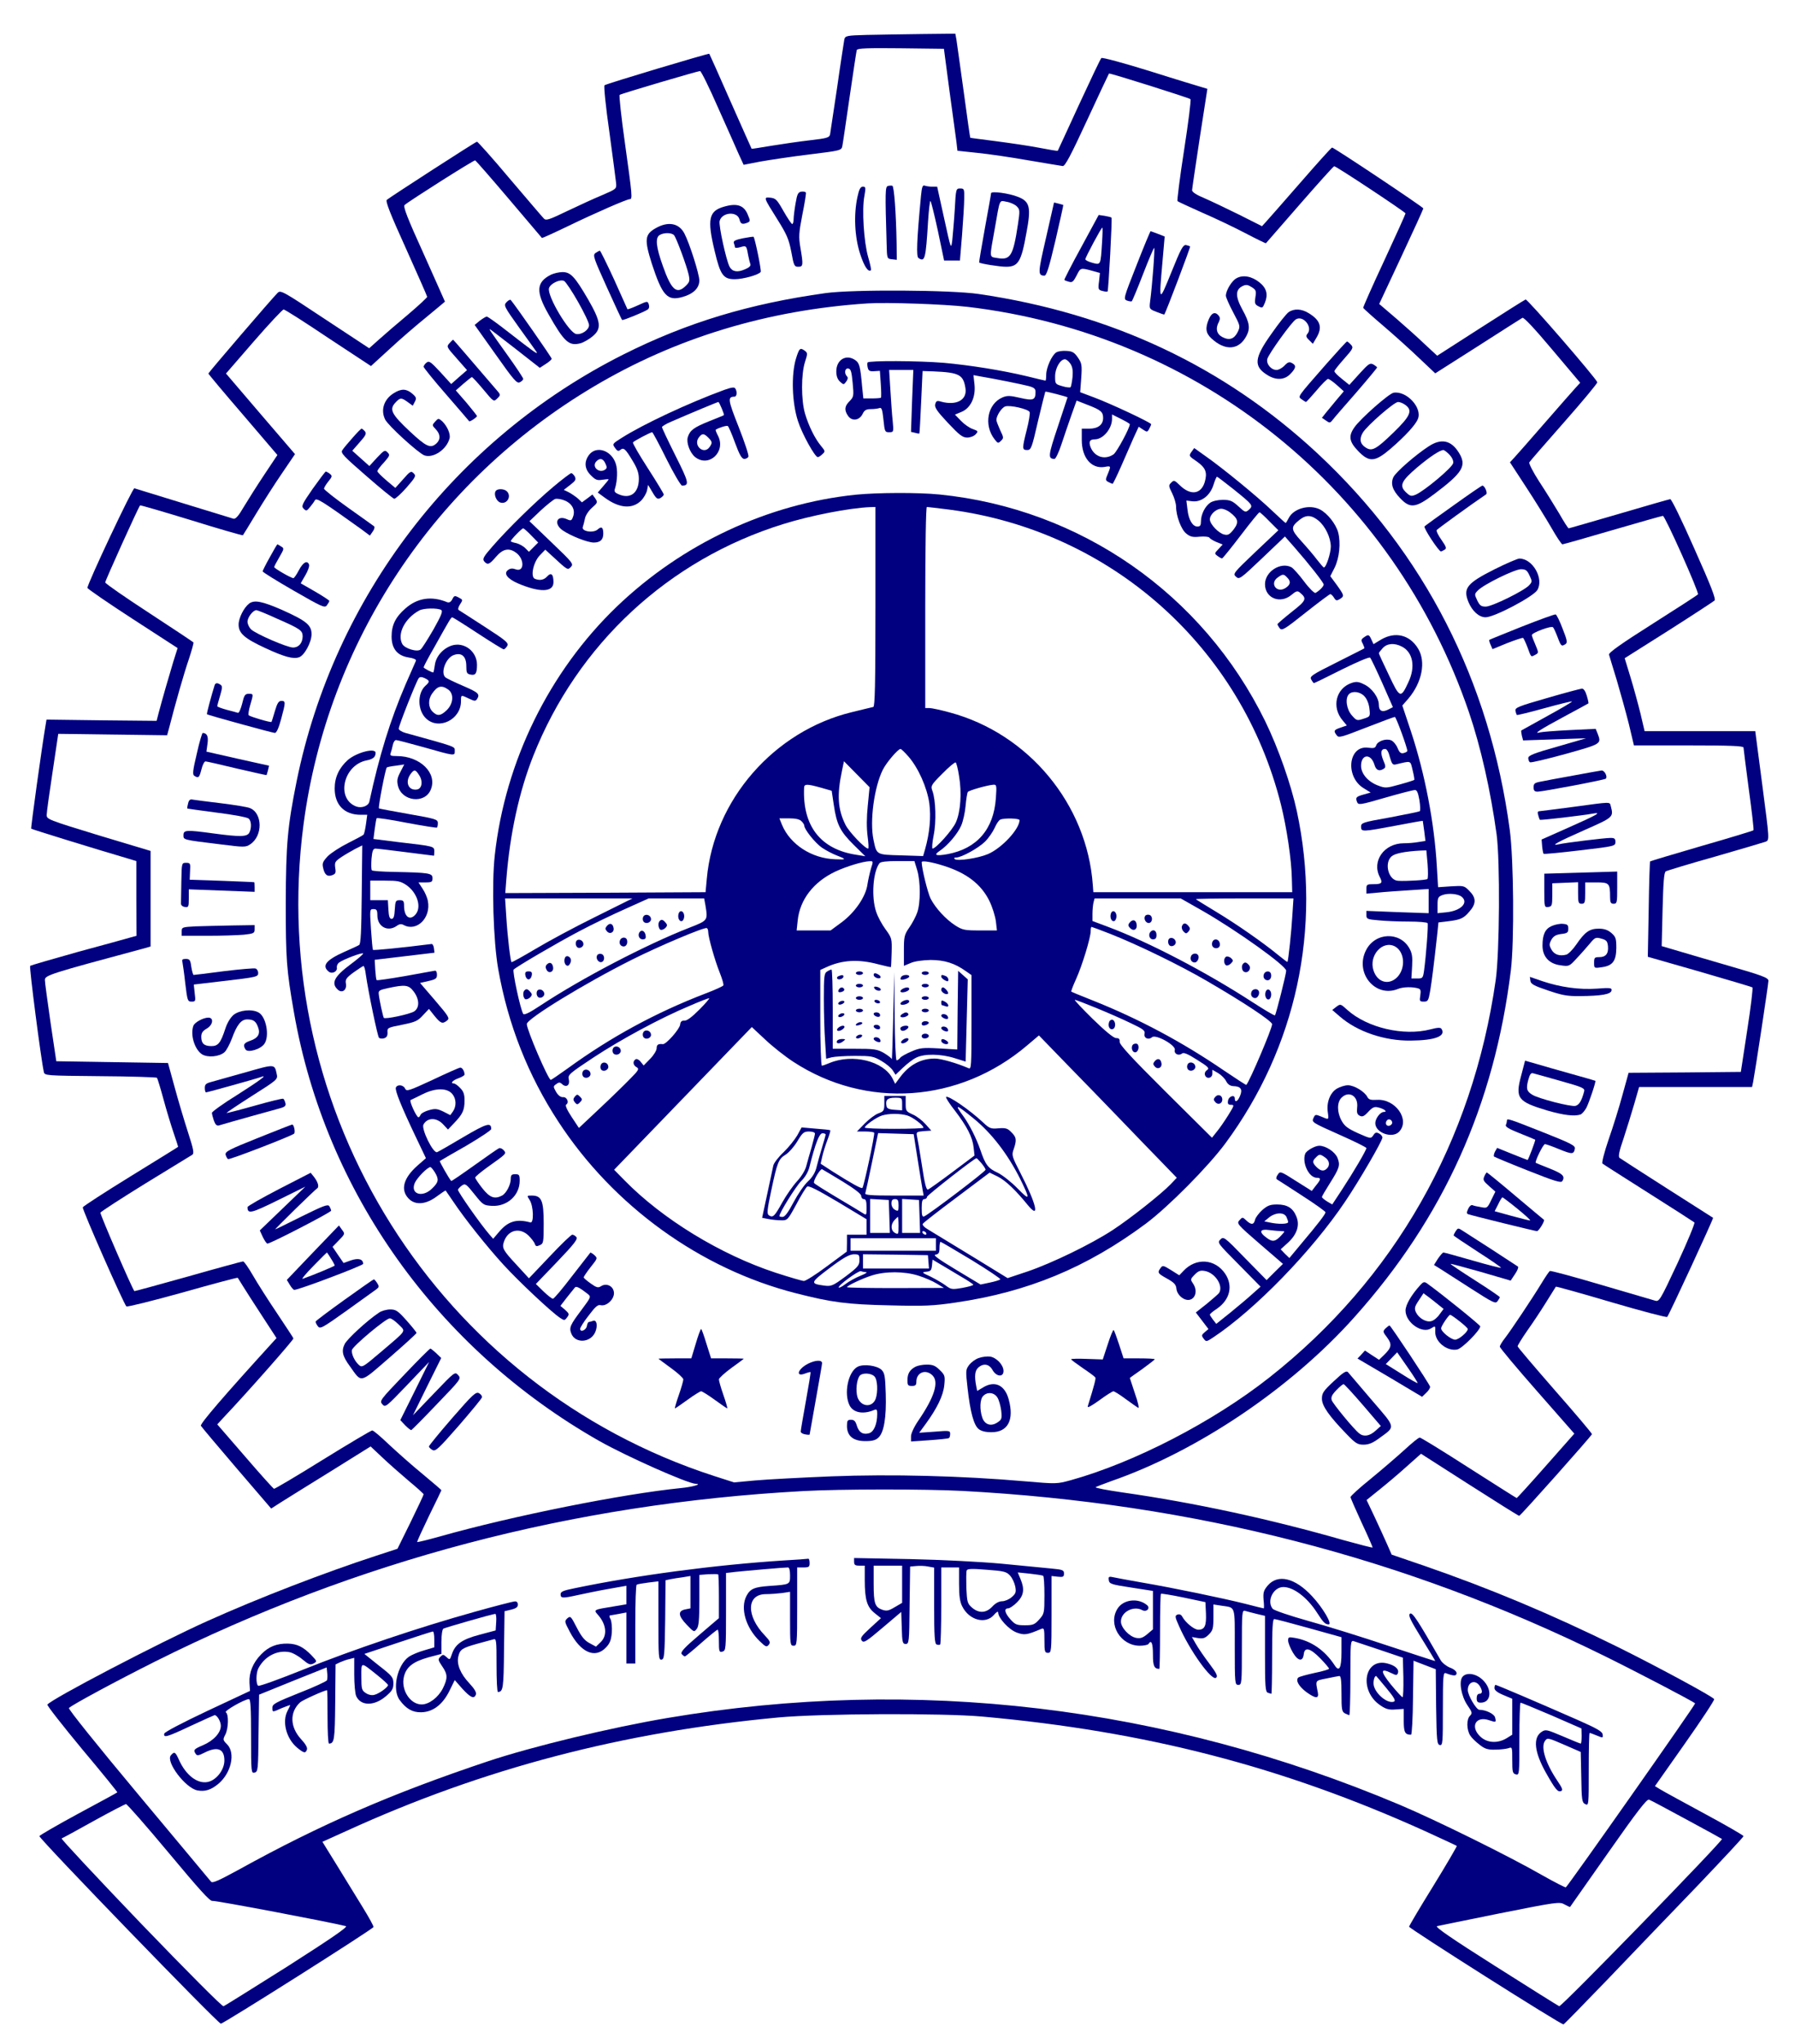 <?xml version="1.0" encoding="UTF-8" standalone="no"?>
<svg
   version="1.0"
   width="296"
   height="337"
   viewBox="0 0 222 252.75"
   preserveAspectRatio="xMidYMid"
   id="svg627"
   sodipodi:docname="IIT-ISM-2.svg"
   inkscape:version="1.2.2 (732a01da63, 2022-12-09)"
   xmlns:inkscape="http://www.inkscape.org/namespaces/inkscape"
   xmlns:sodipodi="http://sodipodi.sourceforge.net/DTD/sodipodi-0.dtd"
   xmlns="http://www.w3.org/2000/svg"
   xmlns:svg="http://www.w3.org/2000/svg">
  <defs
     id="defs631" />
  <sodipodi:namedview
     id="namedview629"
     pagecolor="#ffffff"
     bordercolor="#000000"
     borderopacity="0.25"
     inkscape:showpageshadow="2"
     inkscape:pageopacity="0.0"
     inkscape:pagecheckerboard="0"
     inkscape:deskcolor="#d1d1d1"
     inkscape:document-units="pt"
     showgrid="false"
     showborder="false"
     inkscape:zoom="1.3289991"
     inkscape:cx="255.83163"
     inkscape:cy="168.5479"
     inkscape:window-width="1366"
     inkscape:window-height="705"
     inkscape:window-x="-8"
     inkscape:window-y="-8"
     inkscape:window-maximized="1"
     inkscape:current-layer="svg627" />
  <g
     transform="matrix(0.022,0,0,-0.022,0.912,253.203)"
     fill="#000000"
     stroke="none"
     id="g625"
     style="fill:#000080">
    <path
       d="m 4833,11313 c -117,-3 -123,-5 -128,-26 -2,-12 -21,-132 -40,-267 -20,-135 -38,-254 -40,-266 -4,-18 -16,-22 -112,-33 -60,-7 -157,-21 -218,-31 -60,-10 -110,-18 -111,-17 -1,1 -54,121 -119,267 -64,146 -118,266 -119,267 -3,4 -581,-169 -589,-177 -5,-4 7,-122 27,-261 19,-140 36,-269 38,-288 3,-33 2,-34 -77,-68 -44,-18 -133,-59 -198,-90 -102,-49 -119,-55 -131,-42 -8,8 -94,109 -192,224 -97,116 -181,209 -184,208 -12,-3 -494,-315 -507,-327 -8,-8 18,-76 108,-274 65,-145 119,-267 119,-271 0,-4 -48,-49 -107,-99 -60,-50 -133,-113 -163,-140 l -56,-50 -249,164 c -238,158 -249,164 -266,147 -35,-35 -389,-448 -389,-453 0,-3 87,-107 194,-231 l 194,-227 -72,-108 c -40,-60 -92,-142 -116,-182 -30,-52 -47,-71 -59,-68 -22,7 -543,166 -557,171 -10,3 -265,-538 -264,-560 1,-5 115,-84 254,-174 l 253,-164 -24,-76 c -23,-76 -61,-207 -83,-290 l -11,-43 -310,3 -309,4 -5,-30 c -22,-129 -84,-579 -81,-583 4,-4 354,-112 541,-167 l 50,-15 v -210 l 1,-210 -36,-10 c -19,-6 -152,-42 -295,-81 -143,-40 -263,-75 -267,-78 -6,-5 61,-526 77,-596 4,-21 11,-21 317,-24 172,-1 316,-6 319,-9 3,-4 20,-59 37,-122 17,-63 43,-148 57,-189 14,-41 25,-75 25,-77 0,-1 -120,-75 -266,-165 -146,-90 -268,-169 -270,-175 -5,-10 229,-540 245,-557 4,-4 146,31 315,78 169,48 309,85 311,83 1,-2 15,-23 30,-48 15,-25 64,-100 108,-168 l 80,-123 -20,-22 c -276,-303 -412,-461 -405,-471 4,-7 94,-114 201,-239 l 194,-226 61,39 c 33,21 159,99 280,174 l 218,136 67,-63 c 37,-35 104,-94 149,-132 45,-37 82,-71 82,-74 0,-4 -33,-74 -73,-156 l -74,-150 -119,-39 c -289,-94 -665,-239 -949,-367 -268,-120 -883,-441 -900,-470 -3,-5 85,-117 195,-250 111,-132 200,-242 198,-243 -1,-2 -101,-56 -220,-120 -120,-65 -218,-122 -218,-126 0,-17 1005,-1055 1020,-1054 17,1 853,530 858,543 2,5 -26,55 -61,112 -35,57 -100,163 -145,236 l -81,131 137,62 c 767,350 1549,555 2427,637 239,22 921,25 1145,5 922,-83 1689,-282 2490,-644 96,-44 176,-81 178,-83 2,-2 -57,-103 -132,-225 -75,-121 -136,-224 -136,-229 0,-10 858,-554 868,-549 4,1 118,118 253,258 134,140 360,376 502,523 141,148 257,272 257,277 0,4 -98,61 -217,125 -120,65 -232,126 -250,137 l -31,19 169,240 c 93,132 167,244 164,249 -9,15 -324,185 -542,293 -373,184 -722,330 -1090,457 l -181,62 -25,57 c -14,31 -45,100 -70,153 l -46,97 72,58 c 40,32 109,90 153,130 l 81,72 272,-174 c 150,-96 276,-175 280,-175 7,0 403,445 409,459 1,4 -92,114 -208,246 -115,132 -210,243 -210,248 0,5 24,44 53,86 30,42 78,114 107,161 29,47 54,86 55,88 2,2 142,-37 311,-87 170,-50 311,-87 315,-83 11,12 261,553 258,557 -2,1 -119,76 -259,165 -140,89 -260,167 -267,172 -8,7 -3,35 23,110 18,55 45,143 60,194 l 27,94 h 318 317 l 6,28 c 11,57 86,550 86,569 0,17 -31,29 -232,87 -128,37 -263,77 -300,88 l -68,20 5,206 c 4,151 8,209 18,214 6,4 131,42 277,83 146,42 274,80 285,84 21,9 21,10 -19,315 l -40,306 h -311 -311 l -23,98 c -13,53 -38,145 -56,204 l -33,108 247,156 c 135,86 251,162 258,168 9,8 -18,78 -113,291 -72,163 -129,280 -136,279 -7,-1 -137,-38 -289,-83 -152,-44 -279,-81 -282,-81 -3,0 -27,37 -53,83 -27,45 -77,126 -112,179 -35,54 -60,103 -56,109 3,6 92,108 196,226 104,118 188,219 186,224 -8,24 -393,469 -403,465 -6,-2 -120,-74 -254,-160 l -243,-156 -67,62 c -36,35 -109,100 -162,146 l -97,83 124,265 c 68,145 124,268 124,272 0,7 -502,342 -513,342 -4,0 -84,-89 -178,-197 -95,-109 -182,-208 -194,-221 l -22,-24 -129,65 c -71,35 -159,77 -196,93 -42,17 -68,34 -68,44 0,8 20,140 43,293 l 43,277 -30,9 c -17,5 -150,45 -295,91 -145,45 -267,78 -271,73 -5,-4 -61,-123 -126,-263 -64,-140 -118,-256 -119,-258 -2,-2 -49,6 -106,17 -57,11 -167,27 -244,37 -77,10 -141,18 -142,19 -1,0 -18,118 -37,260 -20,143 -38,275 -41,293 l -6,32 -187,-2 c -103,-1 -242,-4 -309,-5 z m 463,-313 c 18,-129 35,-258 39,-286 l 6,-52 112,-12 c 62,-6 191,-25 287,-42 96,-16 183,-31 193,-32 13,-1 44,57 137,258 66,143 122,261 123,262 4,4 451,-137 458,-144 4,-4 -12,-133 -36,-287 -24,-154 -40,-283 -37,-286 4,-4 66,-32 137,-64 72,-31 181,-83 244,-116 63,-33 115,-58 116,-57 2,2 87,100 190,218 103,118 190,215 194,215 12,0 401,-258 401,-265 0,-4 -54,-124 -120,-266 -66,-141 -119,-261 -118,-265 2,-4 53,-50 113,-101 61,-52 151,-133 201,-181 l 91,-86 239,152 c 131,84 244,156 251,160 7,5 69,-61 168,-179 l 157,-186 -24,-26 c -14,-15 -91,-103 -173,-197 -81,-93 -159,-182 -173,-197 l -25,-27 90,-138 c 50,-76 114,-180 143,-230 29,-51 57,-93 62,-93 5,0 132,36 282,80 151,44 278,80 283,80 12,0 204,-430 197,-441 -2,-4 -117,-78 -254,-165 -177,-112 -249,-163 -246,-174 2,-8 22,-73 44,-145 21,-71 52,-183 68,-247 l 28,-118 h 308 c 230,0 308,-3 308,-12 0,-6 14,-113 30,-236 17,-124 29,-227 26,-229 -3,-3 -134,-43 -291,-88 -158,-46 -288,-85 -290,-87 -2,-2 -6,-123 -8,-269 l -5,-267 290,-83 c 159,-46 293,-86 298,-89 4,-3 -9,-111 -29,-240 l -36,-235 -316,-3 -315,-2 -34,-123 c -18,-67 -53,-180 -78,-251 -24,-70 -40,-132 -35,-136 4,-4 121,-78 258,-165 138,-87 254,-162 259,-166 4,-4 -38,-106 -94,-227 -101,-216 -104,-220 -129,-212 -14,4 -151,44 -304,89 -152,45 -281,80 -286,77 -4,-3 -25,-33 -46,-68 -53,-87 -172,-265 -206,-309 -16,-20 -29,-42 -29,-48 0,-7 94,-119 210,-251 l 209,-238 -160,-181 c -88,-100 -162,-181 -164,-181 -2,0 -123,77 -269,170 -146,94 -270,170 -276,170 -7,0 -46,-32 -88,-71 -43,-39 -128,-112 -189,-162 -62,-50 -113,-96 -112,-102 0,-5 29,-71 63,-145 35,-74 62,-137 61,-138 -2,-2 -75,17 -162,41 -414,119 -841,211 -1240,268 -90,13 -159,26 -155,30 4,3 43,18 87,34 483,167 1011,522 1367,921 502,560 787,1194 880,1949 20,164 16,624 -6,790 -112,836 -480,1556 -1081,2116 -526,489 -1159,787 -1905,896 -157,23 -707,26 -860,5 -430,-60 -778,-165 -1137,-345 -947,-476 -1627,-1364 -1837,-2399 -51,-254 -60,-352 -61,-683 0,-316 4,-375 46,-615 176,-1009 805,-1891 1716,-2409 154,-87 498,-240 543,-241 39,-1 -20,-18 -85,-24 -327,-33 -944,-156 -1354,-272 -68,-19 -125,-33 -127,-31 -2,2 28,67 66,146 39,79 70,144 70,145 0,2 -48,43 -107,92 -60,49 -144,124 -189,166 -45,43 -86,78 -93,78 -6,0 -131,-74 -278,-165 -146,-91 -270,-164 -274,-163 -5,2 -79,84 -164,183 l -155,179 33,36 c 133,140 398,441 395,447 -1,5 -44,69 -93,143 -50,74 -111,170 -135,212 -25,43 -49,78 -55,78 -5,0 -145,-38 -310,-85 -164,-46 -300,-83 -301,-82 -12,12 -194,433 -191,441 3,6 117,80 253,164 137,84 255,156 263,161 12,8 8,29 -24,128 -21,65 -55,179 -75,253 l -37,135 -314,5 -314,5 -32,215 c -17,118 -32,227 -32,241 -1,27 24,35 564,180 l 30,9 v 268 269 l -293,88 c -284,87 -292,90 -291,115 0,14 15,122 33,240 l 32,215 306,-4 306,-4 12,44 c 34,133 83,305 110,383 16,49 28,91 26,95 -3,3 -115,78 -250,166 -135,88 -246,165 -246,171 0,10 187,424 196,433 2,2 132,-36 289,-84 157,-49 287,-86 289,-84 2,2 36,58 76,124 40,66 105,168 145,226 l 72,106 -194,226 -194,227 156,180 c 86,99 162,180 168,180 7,0 120,-72 251,-160 l 240,-158 105,96 c 58,54 152,135 209,181 56,46 102,85 102,85 0,1 -54,121 -119,267 -92,202 -117,267 -108,276 23,21 390,254 397,251 4,-2 90,-100 190,-218 100,-118 183,-216 185,-218 1,-2 67,28 146,66 157,76 332,152 348,152 16,0 14,19 -27,313 -21,148 -34,270 -30,273 12,8 440,134 452,134 6,0 51,-91 100,-203 50,-111 102,-229 117,-263 l 28,-61 93,18 c 51,9 175,28 275,40 180,22 182,23 187,48 3,14 21,139 41,276 20,138 38,256 40,263 4,10 58,12 247,10 l 243,-3 z m 99,-1215 c 1308,-153 2397,-1033 2822,-2280 66,-194 121,-438 155,-685 20,-149 17,-663 -5,-819 -130,-908 -569,-1679 -1272,-2233 -317,-250 -761,-479 -1118,-578 -77,-21 -80,-21 -255,-6 -354,31 -754,41 -1089,28 -169,-7 -362,-17 -428,-23 l -120,-11 -112,36 c -1550,502 -2522,2044 -2308,3663 135,1022 735,1928 1632,2460 459,273 976,430 1538,467 110,7 428,-4 560,-19 z m -25,-6655 c 1302,-70 2482,-373 3605,-926 177,-87 501,-256 513,-268 4,-5 -717,-1030 -727,-1034 -4,-1 -63,29 -132,68 -192,110 -594,308 -799,395 -1322,558 -2725,725 -4119,489 -320,-54 -763,-161 -1011,-244 -538,-180 -939,-354 -1400,-609 -112,-61 -147,-77 -155,-67 -5,7 -190,227 -409,490 -234,280 -395,481 -390,486 20,19 261,149 484,261 1140,570 2345,887 3640,958 215,12 689,12 900,1 z M 9440,1283 c 107,-58 197,-107 199,-109 9,-7 -903,-945 -915,-940 -7,3 -168,104 -359,225 -242,153 -341,221 -328,225 10,2 169,35 353,72 322,64 336,66 364,50 16,-9 30,-15 31,-14 1,2 98,139 215,306 162,231 217,302 229,297 9,-3 104,-54 211,-112 z M 907,1096 c 170,-204 232,-273 245,-270 14,4 686,-124 751,-142 13,-4 -87,-72 -328,-226 -191,-120 -353,-222 -360,-224 -7,-3 -204,195 -466,467 -249,260 -449,474 -444,476 6,2 87,46 180,98 94,52 175,94 182,95 6,0 114,-123 240,-274 z"
       id="path321"
       style="fill:#000080" />
    <path
       d="m 4950,10464 c -15,-5 -16,-28 -7,-329 2,-79 2,-80 30,-83 l 27,-3 -1,93 c -3,169 -14,321 -24,323 -5,2 -17,1 -25,-1 z"
       id="path323"
       style="fill:#000080" />
    <path
       d="m 5136,10408 c -24,-253 -27,-341 -14,-349 36,-24 41,-7 54,209 4,61 10,112 13,112 3,0 22,-75 42,-168 l 35,-167 h 45 44 l 12,145 c 6,80 12,171 12,203 1,54 0,57 -23,57 -23,0 -24,-3 -30,-117 -4,-65 -11,-143 -14,-173 -7,-55 -7,-55 -46,123 l -39,177 h -28 c -15,0 -34,3 -42,6 -12,4 -16,-7 -21,-58 z"
       id="path325"
       style="fill:#000080" />
    <path
       d="m 4779,10403 c -22,-100 -16,-226 15,-321 23,-71 46,-105 61,-91 2,3 -5,36 -16,74 -24,83 -36,267 -21,343 8,47 8,52 -9,52 -13,0 -21,-14 -30,-57 z"
       id="path327"
       style="fill:#000080" />
    <path
       d="m 4463,10432 c -18,-3 -23,-13 -32,-66 -6,-34 -11,-75 -11,-89 0,-15 -4,-27 -8,-27 -4,0 -26,33 -49,73 -36,64 -44,72 -73,75 -41,4 -40,4 40,-124 52,-83 63,-109 77,-180 14,-78 17,-84 39,-84 28,0 29,9 12,108 -10,60 -9,81 11,184 13,64 22,120 20,125 -2,4 -14,7 -26,5 z"
       id="path329"
       style="fill:#000080" />
    <path
       d="m 5530,10423 c 0,-5 -16,-94 -35,-198 -19,-104 -33,-190 -32,-191 8,-7 116,-24 151,-24 69,0 86,28 115,192 27,143 19,175 -48,201 -50,20 -151,34 -151,20 z m 144,-73 c 18,-18 19,-24 7,-102 -27,-178 -42,-202 -116,-189 -46,8 -45,-6 -14,166 30,172 24,158 67,150 20,-3 46,-15 56,-25 z"
       id="path331"
       style="fill:#000080" />
    <path
       d="m 5839,10173 c -46,-199 -47,-212 -9,-213 12,0 26,46 62,198 25,108 45,198 44,199 0,1 -13,4 -27,8 l -25,6 z"
       id="path333"
       style="fill:#000080" />
    <path
       d="m 4030,10348 c -87,-24 -97,-70 -54,-249 32,-136 49,-159 113,-159 48,0 136,25 146,41 5,7 -32,188 -40,197 -2,2 -29,-2 -60,-8 -43,-9 -55,-15 -51,-27 3,-8 6,-18 6,-23 0,-5 13,-5 30,0 34,10 35,9 44,-43 4,-21 10,-45 13,-53 3,-9 -7,-19 -32,-29 -41,-18 -70,-13 -85,15 -19,36 -62,232 -56,257 13,50 100,57 112,8 6,-25 16,-29 45,-17 15,6 16,11 2,43 -21,54 -60,68 -133,47 z"
       id="path335"
       style="fill:#000080" />
    <path
       d="m 6037,10120 c -55,-100 -97,-183 -95,-184 1,-2 13,-7 25,-10 19,-6 25,-1 43,33 23,46 22,46 86,29 l 46,-13 -5,-47 c -6,-45 -4,-48 19,-54 14,-4 27,-5 29,-3 5,6 27,410 22,415 -3,3 -20,7 -38,10 l -34,5 z m 117,28 c -8,-131 -7,-128 -54,-116 -22,6 -40,15 -40,20 0,11 90,178 95,178 3,0 2,-37 -1,-82 z"
       id="path337"
       style="fill:#000080" />
    <path
       d="m 3645,10227 c -62,-35 -65,-64 -22,-200 59,-180 87,-211 172,-187 61,17 95,50 95,93 0,35 -55,209 -84,264 -30,58 -91,70 -161,30 z m 103,-40 c 13,-15 70,-169 82,-221 7,-34 6,-41 -15,-62 -52,-52 -82,-26 -130,110 -39,109 -44,160 -17,175 24,14 68,13 80,-2 z"
       id="path339"
       style="fill:#000080" />
    <path
       d="m 6348,10019 c -73,-185 -75,-191 -54,-199 11,-4 24,-6 27,-4 3,2 32,71 64,154 32,83 60,148 62,146 5,-4 -11,-212 -23,-302 -5,-41 -4,-42 37,-58 23,-9 42,-16 43,-14 10,14 148,379 145,382 -2,2 -13,6 -23,8 -17,2 -29,-21 -82,-152 -71,-175 -71,-175 -50,62 l 12,138 -38,15 c -21,8 -40,15 -41,15 -2,0 -38,-86 -79,-191 z"
       id="path341"
       style="fill:#000080" />
    <path
       d="m 3306,10087 c -16,-12 -11,-26 64,-192 45,-99 83,-182 86,-184 4,-4 117,42 143,58 8,5 11,16 7,29 -7,20 -7,20 -62,-5 -30,-14 -56,-23 -58,-22 -1,2 -35,77 -75,167 -41,89 -77,162 -80,162 -4,0 -15,-6 -25,-13 z"
       id="path343"
       style="fill:#000080" />
    <path
       d="m 3055,9965 c -82,-42 -85,-95 -14,-220 90,-159 116,-182 181,-165 18,5 49,23 68,39 52,43 47,82 -25,207 -75,129 -99,154 -144,154 -20,0 -49,-7 -66,-15 z m 153,-152 c 34,-60 62,-118 62,-131 0,-26 -40,-55 -72,-50 -41,6 -166,217 -153,258 8,26 63,52 85,40 9,-5 44,-57 78,-117 z"
       id="path345"
       style="fill:#000080" />
    <path
       d="m 6909,9945 c -26,-14 -59,-69 -59,-98 0,-8 18,-50 41,-93 40,-76 41,-78 26,-110 -20,-40 -47,-50 -87,-29 -32,17 -40,48 -19,86 7,15 7,24 -2,35 -19,23 -39,16 -55,-21 -21,-50 -17,-78 14,-107 78,-73 156,-67 198,14 22,42 17,75 -23,147 -41,75 -40,113 2,133 19,9 29,7 51,-7 23,-15 26,-21 20,-56 -5,-31 -3,-40 13,-49 27,-14 27,-14 41,19 18,46 9,81 -31,113 -43,35 -94,44 -130,23 z"
       id="path347"
       style="fill:#000080" />
    <path
       d="m 2806,9811 c -17,-18 -14,-24 71,-143 49,-67 93,-130 98,-137 10,-18 -16,1 -160,113 -60,47 -114,86 -120,86 -5,0 -23,-11 -39,-23 l -29,-24 118,-166 c 103,-146 120,-165 136,-156 11,5 19,14 19,19 0,5 -40,66 -89,134 -100,140 -108,151 -95,143 5,-3 69,-53 143,-110 l 134,-105 34,22 c 18,11 33,25 33,29 0,7 -205,301 -230,330 -3,4 -14,-1 -24,-12 z"
       id="path349"
       style="fill:#000080" />
    <path
       d="m 7203,9755 c -12,-8 -56,-63 -97,-122 -97,-136 -102,-183 -22,-232 48,-30 96,-28 129,7 32,33 34,48 8,61 -14,8 -23,5 -41,-14 -13,-14 -33,-25 -45,-25 -31,0 -59,34 -52,62 8,29 136,207 160,222 41,26 97,-43 66,-80 -10,-12 -9,-19 9,-36 l 21,-21 20,34 c 35,58 23,98 -43,138 -39,25 -83,27 -113,6 z"
       id="path351"
       style="fill:#000080" />
    <path
       d="m 2485,9580 c -17,-19 -16,-21 41,-85 l 58,-66 -45,-39 -44,-39 -61,67 c -54,58 -63,65 -78,53 -9,-7 -16,-18 -16,-23 0,-5 57,-76 127,-156 70,-81 128,-148 129,-150 3,-5 44,22 44,29 0,3 -27,36 -59,75 l -60,69 42,37 c 23,20 45,37 48,38 4,0 33,-32 65,-70 58,-70 58,-70 78,-50 18,17 18,21 5,37 -146,170 -251,293 -253,293 -2,0 -11,-9 -21,-20 z"
       id="path353"
       style="fill:#000080" />
    <path
       d="m 7415,9464 c -168,-192 -161,-182 -139,-199 11,-8 21,-14 24,-15 3,0 30,30 60,65 30,36 59,65 65,65 5,-1 28,-16 49,-35 l 39,-35 -39,-46 c -21,-26 -49,-59 -62,-75 l -22,-28 22,-15 c 21,-15 24,-15 38,3 8,11 68,80 133,154 64,74 117,138 117,141 0,3 -10,10 -21,17 -19,10 -27,4 -78,-52 l -57,-63 -42,34 c -23,18 -42,37 -42,43 0,5 25,36 55,70 51,57 53,63 38,79 -9,10 -19,18 -22,18 -3,0 -55,-57 -116,-126 z"
       id="path355"
       style="fill:#000080" />
    <path
       d="m 2173,9300 c -56,-34 -76,-95 -49,-149 19,-36 185,-187 220,-201 50,-18 126,33 142,96 6,25 -14,70 -43,97 -19,16 -21,16 -38,-3 -18,-20 -18,-21 3,-43 27,-28 28,-58 4,-80 -33,-30 -57,-19 -151,69 -102,96 -115,122 -80,160 27,29 33,30 69,4 l 29,-21 12,23 c 10,19 8,25 -15,45 -33,28 -61,29 -103,3 z"
       id="path357"
       style="fill:#000080" />
    <path
       d="m 7793,9302 c -26,-4 -188,-147 -220,-194 -35,-49 -30,-81 20,-133 63,-66 95,-63 184,13 83,72 141,135 153,168 24,63 -65,158 -137,146 z m 65,-68 c 44,-31 30,-63 -66,-156 -98,-95 -121,-107 -156,-84 -32,20 -37,49 -16,84 25,40 176,172 198,172 10,0 28,-7 40,-16 z"
       id="path359"
       style="fill:#000080" />
    <path
       d="m 1940,9048 c -25,-28 -51,-59 -57,-69 -11,-15 6,-33 134,-144 80,-70 151,-128 158,-129 7,0 38,28 69,63 51,59 55,66 40,80 -14,15 -20,12 -59,-33 l -44,-49 -50,42 c -28,24 -51,47 -51,52 0,5 16,27 37,49 33,38 35,42 20,57 -15,15 -19,12 -59,-30 l -43,-47 -48,43 -48,43 41,47 c 35,39 40,50 30,62 -7,8 -15,15 -19,15 -3,0 -26,-23 -51,-52 z"
       id="path361"
       style="fill:#000080" />
    <path
       d="m 7989,9000 c -75,-49 -183,-144 -197,-172 -17,-37 -6,-73 38,-119 56,-59 87,-55 192,24 161,121 183,159 138,232 -44,71 -100,82 -171,35 z m 117,-45 c 15,-16 24,-34 22,-48 -3,-24 -162,-157 -211,-178 -24,-10 -31,-9 -53,12 -41,38 -29,64 61,141 73,61 127,97 148,98 4,0 19,-11 33,-25 z"
       id="path363"
       style="fill:#000080" />
    <path
       d="m 1717,8763 c -61,-88 -66,-99 -51,-113 14,-14 17,-13 35,9 11,13 24,31 28,39 9,15 40,-5 258,-161 l 51,-38 16,23 c 9,12 12,25 8,29 -4,3 -69,50 -144,103 -76,54 -138,103 -138,109 1,7 12,25 25,41 22,27 22,31 7,43 -9,7 -19,12 -22,12 -3,0 -35,-43 -73,-96 z"
       id="path365"
       style="fill:#000080" />
    <path
       d="m 8130,8669 c -85,-60 -159,-114 -163,-118 -8,-8 80,-141 92,-141 3,0 13,5 21,10 12,7 9,16 -18,55 -18,25 -30,50 -27,55 4,6 195,145 278,201 10,7 -8,49 -21,49 -4,0 -77,-50 -162,-111 z"
       id="path367"
       style="fill:#000080" />
    <path
       d="m 1475,8377 c -22,-39 -40,-75 -40,-79 0,-4 78,-53 174,-108 160,-92 175,-99 187,-83 7,10 14,21 14,25 0,3 -36,27 -81,53 l -80,46 26,45 c 15,25 24,52 21,60 -10,26 -33,14 -57,-31 -13,-25 -27,-45 -31,-45 -13,0 -108,55 -108,62 0,4 13,29 29,56 27,47 28,49 10,60 -10,7 -20,12 -21,12 -2,0 -21,-33 -43,-73 z"
       id="path369"
       style="fill:#000080" />
    <path
       d="m 8361,8310 c -157,-79 -179,-107 -147,-185 22,-52 60,-85 96,-85 49,0 267,115 291,153 38,64 -26,177 -101,177 -10,0 -73,-27 -139,-60 z m 196,-35 c 16,-33 15,-36 -2,-55 -28,-31 -209,-120 -244,-120 -26,0 -34,6 -48,35 -16,34 -16,36 4,56 33,34 205,118 241,119 27,0 35,-5 49,-35 z"
       id="path371"
       style="fill:#000080" />
    <path
       d="m 1359,8117 c -29,-22 -59,-81 -59,-118 0,-49 33,-78 152,-133 104,-48 154,-62 187,-51 30,9 71,84 71,130 0,51 -29,75 -165,136 -112,49 -157,58 -186,36 z m 153,-83 c 135,-59 148,-68 148,-102 -1,-37 -22,-62 -54,-62 -33,0 -208,76 -236,102 -11,11 -20,30 -20,43 0,25 31,65 50,65 5,0 56,-20 112,-46 z"
       id="path373"
       style="fill:#000080" />
    <path
       d="m 8515,7988 c -99,-40 -182,-73 -184,-75 -2,-1 1,-14 7,-27 l 11,-25 83,34 c 46,18 86,31 89,29 3,-2 14,-25 24,-51 22,-60 19,-57 44,-44 20,11 20,11 1,57 -11,25 -20,49 -20,54 0,13 110,54 119,44 5,-5 16,-30 26,-56 19,-51 22,-53 44,-39 12,8 10,22 -16,87 -16,43 -34,79 -39,80 -5,2 -90,-29 -189,-68 z"
       id="path375"
       style="fill:#000080" />
    <path
       d="m 1165,7658 c -16,-51 -46,-160 -43,-163 6,-5 369,-105 382,-105 9,0 22,29 35,78 26,96 26,102 1,102 -15,0 -23,-13 -36,-57 -9,-32 -18,-59 -19,-61 -4,-5 -119,29 -128,37 -4,4 0,29 8,57 19,64 19,64 -8,64 -21,0 -26,-8 -37,-55 -8,-31 -18,-54 -24,-52 -6,2 -35,10 -63,17 -29,8 -53,17 -53,20 0,4 7,30 16,60 13,44 13,54 2,61 -18,12 -28,11 -33,-3 z"
       id="path377"
       style="fill:#000080" />
    <path
       d="m 8655,7586 c -160,-46 -180,-54 -177,-71 2,-11 6,-22 8,-24 2,-2 72,15 155,38 83,23 153,40 155,38 2,-2 -60,-39 -139,-82 -78,-43 -144,-80 -146,-81 -2,-2 0,-15 3,-30 l 7,-26 177,6 177,6 -162,-47 c -132,-37 -163,-50 -163,-64 0,-10 4,-21 10,-24 5,-3 95,18 200,47 203,57 202,56 180,114 l -11,27 -147,-7 c -81,-4 -156,-10 -167,-13 -40,-11 1,16 135,88 74,40 136,73 138,75 2,1 -2,20 -9,43 -8,27 -18,41 -28,40 -9,-1 -97,-24 -196,-53 z"
       id="path379"
       style="fill:#000080" />
    <path
       d="m 1065,7274 c -23,-97 -25,-118 -14,-125 24,-15 28,-10 40,36 6,25 16,45 23,45 6,0 85,-18 176,-40 91,-21 166,-38 167,-37 1,1 4,13 8,27 l 6,26 -176,39 -176,40 6,44 c 6,41 -2,60 -27,61 -3,0 -19,-52 -33,-116 z"
       id="path381"
       style="fill:#000080" />
    <path
       d="m 8800,7150 c -80,-14 -162,-30 -182,-34 -32,-6 -38,-11 -38,-31 0,-19 5,-25 23,-25 33,1 376,66 383,73 11,11 -7,47 -24,46 -9,-1 -82,-14 -162,-29 z"
       id="path383"
       style="fill:#000080" />
    <path
       d="m 1016,6994 c -4,-15 -6,-27 -4,-29 2,-1 76,-11 166,-23 90,-11 170,-26 178,-33 16,-13 18,-52 4,-80 -13,-23 -52,-24 -200,-4 -154,21 -170,20 -170,-9 0,-27 -7,-26 207,-52 134,-17 143,-17 168,0 72,47 70,176 -2,204 -15,6 -89,18 -163,27 -74,9 -145,18 -156,20 -17,4 -23,-1 -28,-21 z"
       id="path385"
       style="fill:#000080" />
    <path
       d="m 8800,6974 c -96,-13 -181,-23 -188,-24 -9,0 -11,-7 -6,-22 3,-13 8,-25 9,-26 4,-4 247,25 300,35 51,9 21,-8 -137,-78 l -153,-68 3,-38 c 2,-21 6,-40 8,-42 3,-3 94,6 204,19 195,23 200,24 200,47 0,19 -5,23 -28,23 -31,0 -254,-27 -292,-36 -49,-11 -4,14 148,81 161,71 162,72 146,133 -7,26 8,26 -214,-4 z"
       id="path387"
       style="fill:#000080" />
    <path
       d="m 978,6555 c -1,-58 -2,-113 -2,-122 -1,-11 8,-19 22,-21 20,-3 22,0 22,48 v 51 l 185,-7 185,-7 v 26 c 0,15 -1,28 -2,28 -2,1 -84,4 -183,8 l -180,6 2,48 c 3,44 1,47 -22,47 -25,0 -25,0 -27,-105 z"
       id="path389"
       style="fill:#000080" />
    <path
       d="m 8746,6602 -106,-3 v -95 c 0,-93 1,-95 23,-92 20,3 22,8 22,68 v 65 l 73,3 72,3 v -61 c 0,-53 2,-60 20,-60 18,0 20,7 20,60 v 60 h 64 c 71,0 76,-5 76,-82 0,-31 4,-38 20,-38 19,0 20,7 20,91 v 90 l -99,-3 c -54,-2 -147,-4 -205,-6 z"
       id="path391"
       style="fill:#000080" />
    <path
       d="m 8682,6305 c -37,-16 -52,-48 -52,-110 0,-62 37,-103 102,-111 47,-7 49,-6 90,39 24,25 57,63 74,83 29,35 33,37 65,28 29,-8 34,-15 37,-42 4,-42 -12,-62 -49,-62 -26,0 -29,-3 -29,-31 0,-31 0,-32 41,-26 63,8 83,34 84,108 0,54 -3,63 -28,85 -20,17 -40,24 -71,24 -52,0 -78,-19 -126,-89 -19,-28 -45,-54 -56,-57 -38,-10 -68,0 -84,29 -13,24 -13,30 0,55 12,20 25,28 55,32 35,4 40,8 40,30 0,21 -5,25 -30,27 -16,2 -45,-4 -63,-12 z"
       id="path393"
       style="fill:#000080" />
    <path
       d="m 1058,6303 c -75,-4 -78,-5 -78,-28 v -25 h 144 c 78,0 171,3 205,6 56,6 61,9 61,30 v 24 l -127,-2 c -71,-1 -163,-4 -205,-5 z"
       id="path395"
       style="fill:#000080" />
    <path
       d="m 984,6103 c 2,-10 10,-64 16,-120 12,-98 13,-103 36,-103 22,0 23,3 17,48 l -5,48 153,18 c 206,24 209,25 209,48 0,10 -7,21 -14,24 -8,3 -89,-4 -179,-15 -90,-12 -166,-21 -170,-21 -3,0 -9,20 -13,45 -5,39 -9,45 -31,45 -18,0 -23,-4 -19,-17 z"
       id="path397"
       style="fill:#000080" />
    <path
       d="m 8562,5997 c 2,-18 20,-28 98,-54 79,-27 109,-33 180,-32 120,1 174,10 178,31 3,15 -5,17 -82,11 -99,-7 -206,8 -307,42 l -70,24 z"
       id="path399"
       style="fill:#000080" />
    <path
       d="m 1271,5805 c -18,-16 -36,-46 -46,-78 -26,-79 -40,-97 -78,-97 -41,0 -57,15 -57,52 0,22 8,33 30,46 36,20 42,62 10,62 -29,0 -76,-26 -84,-45 -19,-50 6,-133 48,-161 32,-20 98,-14 127,12 10,9 29,44 41,76 28,77 52,108 86,108 35,0 49,-10 61,-43 15,-38 0,-62 -44,-77 -36,-12 -42,-24 -26,-49 13,-20 85,1 106,32 30,43 10,153 -33,176 -38,21 -108,13 -141,-14 z"
       id="path401"
       style="fill:#000080" />
    <path
       d="m 8510,5464 c -34,-127 -20,-146 147,-196 93,-27 154,-34 188,-22 8,4 23,21 32,38 15,29 55,148 50,151 -1,1 -60,18 -132,38 -71,20 -160,45 -196,56 l -67,19 z m 222,-30 c 125,-35 137,-41 132,-59 -14,-53 -28,-76 -49,-81 -25,-6 -209,41 -243,63 -31,19 -35,34 -22,83 9,32 15,41 28,37 9,-2 79,-22 154,-43 z"
       id="path403"
       style="fill:#000080" />
    <path
       d="m 1340,5483 c -85,-24 -172,-48 -192,-54 -31,-8 -38,-14 -38,-34 0,-14 3,-25 7,-25 8,0 284,77 308,86 43,17 -2,-17 -134,-101 -78,-48 -141,-94 -141,-100 0,-7 5,-26 11,-44 8,-22 16,-30 28,-27 63,19 304,86 338,95 34,9 40,15 36,31 -3,11 -8,22 -12,24 -4,3 -76,-15 -161,-39 -85,-24 -156,-42 -158,-41 -1,2 63,45 143,96 145,92 146,93 139,124 -12,56 -9,56 -174,9 z"
       id="path405"
       style="fill:#000080" />
    <path
       d="m 8430,5211 c 0,-5 -2,-16 -6,-24 -4,-10 17,-23 78,-47 46,-18 85,-35 87,-36 3,-3 -39,-114 -43,-114 -1,0 -40,15 -87,34 l -84,34 -12,-21 c -6,-12 -9,-25 -5,-28 4,-3 90,-39 191,-79 149,-59 185,-70 192,-59 18,27 3,42 -71,71 -41,16 -76,31 -78,32 -6,7 42,106 52,105 6,0 43,-13 81,-29 72,-29 81,-29 87,4 3,17 -23,30 -182,93 -194,77 -200,78 -200,64 z"
       id="path407"
       style="fill:#000080" />
    <path
       d="m 1409,5114 c -165,-66 -186,-77 -182,-95 3,-10 9,-22 14,-24 8,-5 357,130 371,143 8,8 -1,52 -11,51 -3,0 -90,-34 -192,-75 z"
       id="path409"
       style="fill:#000080" />
    <path
       d="m 1528,4827 c -98,-51 -178,-96 -178,-102 0,-40 19,-36 171,39 l 154,76 -128,-123 -128,-123 17,-37 c 10,-20 21,-37 26,-37 18,0 358,176 358,185 0,5 -5,17 -10,25 -8,13 -33,3 -155,-57 -80,-40 -147,-73 -149,-73 -5,0 222,222 236,231 12,8 4,36 -20,66 l -17,21 z"
       id="path411"
       style="fill:#000080" />
    <path
       d="m 8303,4898 c -9,-20 -5,-27 26,-54 l 36,-32 -23,-47 c -22,-46 -24,-47 -58,-40 -20,3 -41,8 -48,11 -7,3 -18,-7 -24,-21 -9,-20 -9,-27 1,-30 23,-8 376,-95 386,-95 10,0 46,59 39,64 -2,1 -74,62 -160,134 -86,73 -159,132 -161,132 -2,0 -9,-10 -14,-22 z m 187,-183 c 44,-36 76,-65 70,-65 -6,0 -53,12 -105,26 l -94,26 20,39 c 10,22 21,39 24,39 2,0 41,-29 85,-65 z"
       id="path413"
       style="fill:#000080" />
    <path
       d="m 1717,4469 -146,-153 17,-28 c 9,-15 20,-28 25,-28 26,0 387,137 387,146 0,27 -26,34 -68,20 l -42,-15 -31,45 -31,46 35,36 c 35,36 36,37 18,60 l -17,24 z m 102,-33 c 12,-18 21,-36 21,-39 0,-4 -113,-51 -180,-75 -8,-2 19,30 60,72 41,42 75,76 76,76 1,0 12,-15 23,-34 z"
       id="path415"
       style="fill:#000080" />
    <path
       d="m 8142,4590 c -7,-11 -12,-22 -12,-24 0,-2 61,-43 135,-91 75,-48 134,-89 132,-91 -2,-2 -74,16 -160,41 -86,25 -160,45 -164,45 -4,0 -18,-16 -31,-35 l -22,-35 37,-23 c 21,-14 99,-63 173,-111 123,-79 136,-85 147,-70 7,10 13,20 13,23 0,3 -63,46 -140,95 -77,49 -139,91 -137,92 1,2 78,-19 170,-45 l 168,-49 24,36 c 14,20 21,39 17,43 -4,3 -70,46 -147,96 -77,49 -151,97 -165,106 -24,16 -26,15 -38,-3 z"
       id="path417"
       style="fill:#000080" />
    <path
       d="m 1895,4204 c -88,-63 -161,-118 -162,-122 -1,-4 4,-15 12,-26 13,-17 22,-13 162,87 81,58 156,112 167,120 16,12 17,16 5,35 -8,12 -16,22 -19,21 -3,0 -77,-52 -165,-115 z"
       id="path419"
       style="fill:#000080" />
    <path
       d="m 7943,4287 c -50,-55 -83,-111 -83,-143 0,-68 94,-133 144,-100 24,15 24,15 23,-19 -2,-57 67,-112 124,-100 28,6 129,108 129,130 -1,8 -215,181 -300,242 -14,10 -21,8 -37,-10 z m 101,-110 30,-24 -23,-31 c -12,-18 -33,-35 -47,-38 -29,-7 -70,17 -86,51 -9,21 -7,31 16,65 l 27,41 27,-20 c 15,-11 40,-31 56,-44 z m 119,-93 c 26,-20 47,-40 47,-44 0,-17 -51,-60 -71,-60 -23,0 -79,45 -79,64 0,12 43,76 51,76 3,0 27,-16 52,-36 z"
       id="path421"
       style="fill:#000080" />
    <path
       d="m 2089,4132 c -65,-43 -180,-149 -193,-177 -19,-39 -12,-68 30,-125 68,-95 52,-98 223,50 83,72 151,134 151,138 0,4 -25,35 -56,70 -49,55 -60,62 -92,62 -20,0 -49,-8 -63,-18 z m 111,-67 c 40,-41 50,-26 -100,-154 -100,-85 -106,-89 -124,-73 -25,23 -43,63 -39,84 6,23 191,178 213,178 9,0 31,-16 50,-35 z"
       id="path423"
       style="fill:#000080" />
    <path
       d="m 7747,4043 c -15,-16 -15,-19 9,-50 29,-39 26,-57 -16,-98 l -29,-28 -40,26 -39,26 -21,-23 -21,-22 182,-107 181,-108 24,23 c 13,12 22,27 21,34 -4,16 -222,344 -228,344 -3,0 -13,-8 -23,-17 z m 181,-307 c -1,-2 -43,21 -91,52 l -88,55 32,33 32,33 59,-85 c 33,-47 58,-87 56,-88 z"
       id="path425"
       style="fill:#000080" />
    <path
       d="m 2231,3783 c -136,-142 -140,-147 -123,-166 17,-19 20,-16 140,109 l 123,129 -81,-164 -81,-163 27,-29 c 16,-16 31,-28 35,-27 4,2 69,67 144,146 136,141 137,143 119,163 -18,20 -19,19 -136,-103 l -118,-123 79,161 80,161 -28,27 c -15,14 -30,26 -33,26 -4,0 -70,-66 -147,-147 z"
       id="path427"
       style="fill:#000080" />
    <path
       d="m 7457,3747 c -59,-55 -67,-67 -67,-99 0,-40 40,-97 140,-200 49,-51 61,-58 94,-58 28,0 51,9 85,34 97,71 100,55 -40,218 -67,79 -127,149 -133,156 -9,9 -27,-2 -79,-51 z m 163,-134 101,-118 -30,-27 c -33,-30 -66,-35 -91,-15 -32,25 -148,167 -155,187 -5,17 1,30 26,56 18,19 36,34 41,34 4,0 53,-53 108,-117 z"
       id="path429"
       style="fill:#000080" />
    <path
       d="m 2501,3540 c -72,-83 -131,-155 -131,-160 0,-5 9,-14 20,-20 17,-9 34,7 147,136 70,81 129,152 131,160 2,7 -6,17 -16,23 -18,10 -35,-6 -151,-139 z"
       id="path431"
       style="fill:#000080" />
    <path
       d="m 4433,9493 c -27,-91 -22,-246 11,-349 23,-73 96,-204 112,-204 4,0 16,7 25,16 18,16 17,18 -7,47 -34,41 -69,111 -90,182 -22,76 -22,221 0,290 15,46 15,51 -1,63 -27,19 -31,15 -50,-45 z"
       id="path433"
       style="fill:#000080" />
    <path
       d="m 5897,9529 c -25,-15 -57,-86 -57,-126 0,-18 -2,-33 -4,-33 -3,0 -50,11 -106,25 -138,33 -320,62 -465,75 -145,12 -422,13 -429,2 -3,-5 -2,-18 1,-30 4,-17 12,-21 37,-19 l 31,2 5,-73 c 3,-41 3,-76 1,-78 -2,-2 -26,-4 -52,-4 h -47 l -7,68 c -10,112 -15,131 -38,147 -51,36 -107,3 -107,-63 0,-27 7,-45 21,-58 20,-18 21,-18 35,1 9,13 11,22 4,29 -17,17 -12,48 8,44 14,-3 18,-18 24,-81 7,-73 6,-78 -17,-102 -29,-28 -31,-51 -9,-83 22,-32 64,-26 82,11 10,21 20,27 47,27 18,0 40,3 48,6 12,4 16,-9 22,-65 7,-67 8,-71 32,-71 25,0 26,1 20,63 -4,34 -9,113 -13,175 l -7,112 h 68 68 l -7,-174 -6,-174 22,-5 c 12,-4 23,-5 25,-4 1,2 6,81 10,177 l 8,174 60,-2 c 145,-6 169,-18 181,-94 11,-66 -50,-100 -137,-76 -23,7 -28,4 -33,-15 -4,-18 10,-39 72,-105 64,-68 82,-82 108,-82 17,0 38,8 47,18 16,17 15,19 -16,30 -18,6 -48,27 -66,46 l -34,35 36,15 c 52,21 81,82 74,153 l -6,54 37,-7 c 74,-12 238,-45 275,-55 29,-8 37,-15 37,-32 0,-46 -12,-51 -86,-34 -57,13 -72,14 -99,3 -85,-36 -108,-155 -45,-236 18,-23 20,-24 36,-8 16,15 15,19 -5,60 -11,25 -21,50 -21,57 0,24 30,70 50,76 27,9 131,-15 137,-32 3,-7 -4,-51 -16,-98 -27,-107 -27,-115 2,-115 22,0 26,10 61,163 21,89 40,163 41,165 3,3 125,-29 125,-32 0,-1 -25,-76 -55,-166 -55,-164 -56,-179 -18,-180 6,0 24,37 39,83 15,45 40,119 56,164 l 29,81 61,-24 c 76,-29 88,-40 88,-74 0,-38 -29,-60 -78,-60 h -42 v -64 c 0,-99 54,-163 128,-151 37,7 37,6 18,-40 -14,-32 -13,-36 4,-45 10,-5 21,-10 23,-10 3,0 24,44 48,98 23,53 55,125 70,160 l 29,63 24,-16 c 23,-15 25,-15 35,4 6,11 11,23 11,26 0,9 -230,117 -322,151 l -77,29 6,80 c 5,73 3,83 -19,115 -20,29 -31,35 -63,37 -22,2 -48,-2 -58,-8 z m 79,-64 c 12,-18 15,-39 12,-75 -3,-28 -8,-53 -11,-57 -4,-3 -25,-1 -47,6 -39,11 -40,13 -40,55 0,46 29,96 55,96 8,0 22,-11 31,-25 z m 334,-340 c 0,-21 -73,-156 -91,-169 -49,-34 -108,-15 -130,41 -11,31 -4,43 24,43 47,0 97,60 97,115 v 25 l 50,-25 c 28,-14 50,-27 50,-30 z"
       id="path435"
       style="fill:#000080" />
    <path
       d="m 4030,9318 c -201,-74 -452,-191 -577,-270 -52,-33 -53,-34 -37,-56 12,-18 19,-20 29,-12 19,16 29,8 69,-59 27,-44 36,-70 36,-103 0,-80 -49,-116 -115,-86 -21,9 -25,16 -19,32 13,42 16,106 4,140 -24,74 -108,102 -149,50 -30,-39 -27,-80 9,-116 26,-26 36,-30 65,-25 19,3 35,4 35,2 0,-2 -14,-20 -31,-39 l -30,-35 41,-30 c 81,-59 154,-64 203,-15 14,14 29,40 33,57 l 6,31 25,-42 c 21,-36 28,-40 44,-32 10,6 19,15 19,20 0,5 -40,71 -89,147 -49,76 -87,141 -84,146 4,7 98,57 108,57 3,0 39,-67 80,-150 41,-82 81,-150 88,-150 42,1 39,17 -37,168 -42,84 -76,156 -76,161 0,4 24,19 53,31 113,49 259,110 264,110 5,0 35,-71 31,-74 -2,-2 -40,-17 -85,-35 -84,-34 -106,-50 -118,-89 -9,-31 12,-88 42,-112 77,-60 174,31 128,120 -9,17 -15,33 -13,34 18,12 61,25 68,21 4,-2 23,-45 41,-95 25,-68 38,-90 52,-90 9,0 20,6 23,13 3,8 -22,83 -55,167 -61,154 -63,169 -23,170 13,0 16,28 4,46 -5,9 -22,6 -62,-8 z m -90,-268 c 24,-24 24,-30 7,-54 -32,-44 -92,9 -61,53 19,26 29,26 54,1 z m -578,-146 c 10,-21 9,-27 -3,-35 -33,-21 -74,16 -50,45 20,23 40,20 53,-10 z"
       id="path437"
       style="fill:#000080" />
    <path
       d="m 6656,8969 c -15,-22 -13,-24 30,-53 51,-36 61,-62 45,-117 -21,-68 -80,-76 -140,-17 -30,29 -33,30 -48,15 -16,-15 -15,-20 5,-60 12,-24 22,-58 22,-74 0,-53 29,-131 58,-153 22,-18 37,-21 75,-17 26,2 50,0 54,-5 3,-6 21,-17 40,-25 l 35,-14 -23,-25 c -24,-25 -24,-26 -5,-40 11,-8 22,-14 25,-13 3,0 50,58 105,130 54,71 101,129 105,129 4,0 29,-23 56,-51 l 50,-50 -129,-122 c -124,-118 -128,-123 -109,-139 18,-17 24,-13 147,104 l 128,122 52,-59 c 84,-96 165,-199 166,-211 0,-10 -23,-34 -46,-47 -6,-3 -35,25 -64,64 -29,39 -61,74 -71,80 -61,32 -149,-24 -149,-95 0,-79 86,-113 149,-60 26,22 34,24 47,13 41,-34 37,-44 -46,-109 -44,-35 -80,-66 -80,-69 0,-3 6,-14 13,-23 12,-15 27,-6 145,88 72,57 135,104 139,104 5,0 14,-9 21,-20 10,-17 15,-18 32,-8 27,17 26,20 -16,79 l -37,50 24,47 c 27,55 36,140 20,200 -13,47 -60,106 -102,128 -59,30 -147,6 -175,-47 -8,-16 -16,-29 -18,-29 -2,0 -37,32 -77,70 -85,81 -273,235 -371,304 l -66,47 z m 234,-207 c 112,-90 115,-94 90,-117 -19,-17 -21,-17 -60,19 -34,31 -47,36 -88,36 -27,0 -57,-7 -70,-16 -29,-20 -52,-66 -52,-104 0,-23 -4,-30 -20,-30 -27,0 -50,38 -56,97 l -6,49 33,-4 c 51,-6 100,32 119,91 8,26 17,47 20,47 3,0 43,-31 90,-68 z m -16,-133 c 46,-36 50,-55 20,-95 -23,-29 -32,-34 -53,-29 -32,7 -81,59 -81,85 0,27 35,60 64,60 13,0 35,-9 50,-21 z m 497,-46 c 39,-33 68,-95 69,-145 0,-37 -26,-118 -39,-118 -3,0 -20,20 -38,43 -17,23 -57,70 -88,104 -62,68 -62,80 -9,122 36,28 66,26 105,-6 z m -177,-319 c 23,-22 20,-41 -8,-59 -50,-33 -92,26 -44,59 28,20 33,20 52,0 z"
       id="path439"
       style="fill:#000080" />
    <path
       d="m 3070,8774 c -105,-88 -258,-238 -344,-337 -49,-56 -56,-69 -46,-82 19,-23 30,-19 67,25 38,44 72,52 111,24 51,-35 49,-114 -2,-94 -16,6 -29,5 -41,-4 -27,-19 -5,-49 54,-75 124,-53 201,-51 201,6 0,45 -13,57 -35,33 -18,-20 -41,-25 -69,-14 -27,10 -10,93 27,132 l 31,32 36,-33 c 91,-84 89,-83 108,-64 16,17 10,24 -108,137 l -125,120 63,60 c 35,32 72,62 82,65 10,3 35,-1 54,-9 42,-18 60,-54 46,-91 -8,-22 -12,-24 -34,-14 -57,26 -77,-25 -25,-62 45,-31 138,-68 175,-69 37,0 54,16 54,50 0,36 -10,43 -31,24 -25,-23 -94,-11 -84,14 3,9 9,31 12,47 3,17 20,43 39,60 33,29 33,31 19,53 l -16,22 -29,-22 -30,-22 -22,21 c -13,11 -36,27 -51,35 l -29,14 36,28 c 30,23 34,30 26,47 -6,10 -15,19 -20,19 -5,0 -50,-34 -100,-76 z m -125,-274 39,-40 -26,-26 -26,-26 -21,21 c -12,12 -35,24 -51,28 -17,3 -30,8 -30,11 0,8 62,72 70,72 3,0 24,-18 45,-40 z"
       id="path441"
       style="fill:#000080" />
    <path
       d="m 2745,8749 c -12,-18 4,-57 26,-64 38,-12 65,35 37,63 -15,15 -55,16 -63,1 z"
       id="path443"
       style="fill:#000080" />
    <path
       d="m 4770,8729 c -495,-51 -976,-276 -1344,-629 -380,-365 -628,-870 -686,-1398 -18,-161 -8,-483 19,-637 55,-313 168,-599 338,-859 309,-474 798,-828 1336,-965 199,-51 288,-63 527,-68 195,-5 244,-3 372,16 405,59 737,197 1068,443 128,96 349,319 447,451 399,540 543,1209 402,1867 -33,152 -104,354 -178,506 -350,715 -1038,1194 -1830,1274 -120,12 -348,11 -471,-1 z m 110,-629 c 0,-440 -3,-561 -12,-564 -7,-1 -61,-15 -120,-29 -438,-106 -776,-493 -816,-936 l -7,-76 -563,-3 -563,-2 6,77 c 20,256 72,493 151,693 249,629 761,1104 1406,1304 154,48 370,90 486,95 l 32,1 z m 416,545 c 908,-119 1642,-772 1864,-1659 32,-129 59,-308 61,-416 l 2,-75 h -559 -559 l -3,40 c -32,454 -361,851 -804,970 -51,14 -103,25 -115,25 h -23 v 565 c 0,350 4,565 9,565 6,0 63,-7 127,-15 z M 5065,7258 c 56,-64 105,-174 118,-264 10,-77 2,-166 -24,-258 l -11,-38 -124,4 c -141,4 -137,2 -155,88 -22,104 4,297 53,394 20,40 85,116 99,116 4,0 24,-19 44,-42 z m -228,-276 c -7,-67 -7,-127 -1,-173 5,-38 7,-69 3,-69 -18,0 -107,93 -127,133 -44,88 -49,168 -20,305 l 11,53 72,-73 72,-73 z m 513,166 c 16,-94 9,-201 -18,-261 -19,-43 -112,-147 -131,-147 -4,0 -2,33 6,73 16,77 12,202 -7,252 -10,27 -8,32 56,96 37,38 71,66 75,63 4,-2 13,-36 19,-76 z m -775,-66 59,-17 12,-80 c 16,-110 36,-149 112,-224 l 65,-64 -49,8 c -202,30 -305,162 -295,378 1,21 17,21 96,-1 z m 982,-59 c -12,-174 -106,-283 -271,-314 -66,-12 -81,-6 -45,18 46,31 101,96 121,142 11,25 22,76 25,113 3,36 9,70 12,76 6,9 111,39 145,41 17,1 18,-5 13,-76 z M 4464,6894 c 9,-8 16,-20 16,-25 0,-21 60,-96 98,-123 22,-15 61,-36 88,-46 52,-20 51,-23 -11,-20 -133,4 -254,83 -300,193 l -15,37 h 54 c 36,0 60,-5 70,-16 z m 1226,6 c 0,-50 -100,-158 -178,-191 -54,-23 -172,-41 -186,-28 -6,6 -3,9 8,9 30,0 124,52 162,89 20,20 44,55 54,77 10,23 24,44 32,47 24,10 108,7 108,-3 z m -835,-272 c -7,-24 -16,-64 -20,-90 -9,-67 -70,-157 -146,-213 l -61,-45 h -95 -96 l 6,56 c 12,117 89,217 212,275 62,29 154,57 192,58 21,1 21,0 8,-41 z m 260,-10 c 19,-65 19,-183 0,-237 -8,-23 -28,-61 -45,-85 -28,-41 -30,-51 -30,-130 v -85 l 38,16 c 22,10 67,16 112,17 78,0 136,-18 200,-64 l 30,-21 v -266 c 0,-249 -1,-265 -17,-257 -65,28 -154,54 -189,54 -78,0 -143,-35 -194,-103 l -29,-39 -15,30 c -51,98 -224,141 -354,87 -19,-8 -38,-15 -43,-15 -5,0 -9,121 -9,269 v 269 l 33,15 c 88,41 180,47 292,17 39,-10 71,-17 72,-16 1,1 3,38 4,82 2,78 1,82 -34,130 -20,27 -44,71 -53,99 -28,82 -18,226 19,273 6,8 40,12 103,12 h 93 z m 150,25 c 127,-40 209,-103 255,-196 17,-34 33,-86 37,-115 l 6,-52 h -95 c -86,0 -98,2 -139,28 -54,35 -111,97 -139,151 -16,33 -50,169 -50,205 0,10 57,1 125,-21 z M 3305,6356 c -116,-57 -268,-139 -338,-181 -71,-42 -130,-75 -133,-73 -6,7 -22,139 -29,251 l -7,107 h 358 358 z m 619,67 c 14,-88 16,-86 -91,-128 -243,-95 -605,-284 -835,-436 -63,-42 -93,-56 -98,-48 -16,25 -62,241 -54,249 19,18 246,151 368,215 71,38 188,94 260,126 l 131,59 h 156 156 z m 2797,-34 c 193,-111 467,-307 468,-335 1,-16 -57,-245 -63,-251 -3,-3 -60,31 -128,75 -259,168 -578,335 -810,422 l -88,33 v 41 c 0,23 3,51 6,64 l 6,22 h 242 242 z m 503,-21 c -5,-90 -23,-260 -28,-265 -1,-1 -24,16 -52,39 -80,66 -231,172 -349,243 -60,36 -111,68 -114,71 -2,2 120,4 272,4 h 277 z m -3284,-97 c 0,-29 38,-162 65,-229 14,-35 23,-67 20,-71 -3,-5 -49,-26 -102,-46 -278,-107 -529,-243 -774,-421 -49,-35 -91,-64 -94,-64 -14,0 -135,281 -135,314 0,29 323,227 590,361 151,76 411,186 422,178 5,-2 8,-12 8,-22 z m 2262,-11 c 156,-62 387,-174 543,-265 205,-119 365,-225 365,-242 0,-24 -125,-318 -145,-341 -1,-2 -58,35 -126,81 -234,160 -480,291 -736,393 -65,26 -120,48 -122,50 -2,2 10,34 27,71 34,75 82,232 82,269 0,13 2,24 5,24 2,0 51,-18 107,-40 z M 3890,5835 c -42,-42 -70,-63 -84,-62 -15,1 -22,-5 -24,-23 -4,-26 -79,-111 -97,-109 -26,3 -35,-3 -35,-23 0,-12 -16,-39 -36,-59 l -37,-38 -17,21 c -9,12 -22,18 -28,14 -18,-11 -15,-34 6,-45 15,-9 11,-17 -38,-66 -30,-31 -107,-106 -171,-166 l -116,-109 -41,62 c -26,39 -37,65 -31,69 19,11 5,44 -17,42 -13,-1 -27,9 -39,29 -17,30 -17,32 0,44 16,12 21,12 35,-1 23,-20 44,-4 36,29 -6,24 3,32 139,122 155,102 377,222 540,290 55,24 104,43 110,43 5,1 -19,-28 -55,-64 z m 2232,9 c 61,-25 148,-63 193,-85 70,-33 82,-42 78,-59 -6,-24 21,-38 42,-20 21,18 134,-45 128,-71 -6,-22 21,-36 40,-21 9,8 32,-1 85,-35 64,-40 71,-47 56,-58 -11,-7 -15,-19 -11,-29 9,-24 42,-16 41,10 v 21 l 33,-19 c 18,-11 38,-31 45,-46 9,-17 22,-26 40,-27 42,-1 53,-18 38,-54 -13,-33 -30,-41 -30,-15 0,24 -35,12 -38,-14 -3,-17 2,-22 17,-22 20,0 18,-4 -16,-59 -20,-32 -48,-73 -64,-92 l -27,-34 -261,259 c -192,191 -260,265 -258,280 1,16 -4,21 -20,21 -14,0 -61,39 -132,108 -60,59 -105,107 -100,107 5,0 60,-21 121,-46 z M 4418,5542 c 410,-268 934,-232 1315,92 l 66,56 158,-163 c 87,-89 221,-227 298,-307 77,-80 180,-187 229,-237 l 90,-93 -34,-36 c -54,-56 -226,-192 -325,-257 -122,-80 -341,-186 -478,-233 l -114,-38 -184,113 c -209,127 -210,128 -261,159 -22,12 -36,27 -32,33 3,6 89,73 191,149 l 185,139 47,-23 c 44,-23 98,-74 168,-160 69,-84 48,6 -41,179 -49,95 -51,102 -39,135 18,52 16,68 -13,96 -21,22 -32,25 -72,22 -43,-4 -51,-1 -87,33 -77,72 -197,154 -208,143 -3,-3 19,-38 50,-77 68,-89 99,-149 105,-207 l 5,-45 -124,-93 c -68,-51 -130,-95 -137,-98 -10,-4 -19,30 -35,138 -12,79 -25,153 -28,165 -4,19 0,22 38,25 l 43,3 -33,37 c -18,20 -50,45 -72,54 -37,17 -39,20 -39,61 v 43 h -60 -60 v -43 c 0,-39 -3,-44 -33,-55 -18,-6 -52,-32 -77,-57 l -44,-45 h 46 c 26,0 49,-3 51,-7 5,-9 -58,-301 -66,-310 -6,-6 -60,24 -169,93 l -66,43 9,40 c 5,23 18,64 29,93 11,28 18,53 16,55 -2,2 -39,6 -82,9 l -79,7 -24,-44 c -14,-24 -48,-67 -77,-95 -29,-27 -55,-61 -58,-75 -3,-13 -18,-85 -34,-159 l -29,-135 36,-7 c 20,-4 52,-7 71,-7 35,-1 37,1 85,89 26,50 54,95 61,100 8,8 58,-18 173,-86 l 161,-97 v -43 -44 h -55 -55 v -47 l -1,-48 -111,-82 c -61,-46 -120,-83 -130,-83 -9,0 -81,21 -158,46 -311,102 -638,302 -852,521 l -57,58 387,401 387,401 75,-70 c 41,-39 112,-95 158,-125 z m 612,-238 v -35 l -42,3 c -32,2 -44,8 -46,21 -7,35 6,47 48,47 39,0 40,-1 40,-36 z m 401,-80 c 102,-83 192,-200 262,-339 59,-120 57,-127 -14,-55 -35,36 -85,75 -111,88 -55,25 -70,45 -98,128 -22,64 -61,142 -95,189 -53,72 -45,71 56,-11 z m -372,16 c 31,-9 91,-55 91,-69 0,-3 -74,-6 -165,-6 -91,0 -165,3 -165,7 0,12 67,59 97,68 39,12 102,12 142,0 z m -519,-102 c 0,-6 -9,-41 -19,-77 -11,-36 -24,-84 -30,-106 -6,-24 -28,-59 -52,-85 -23,-25 -60,-78 -83,-119 -43,-78 -52,-87 -75,-72 -12,8 -10,29 13,138 34,161 41,178 81,203 18,11 48,45 66,75 29,49 37,55 66,55 19,0 33,-5 33,-12 z m 60,-5 c 0,-4 -9,-36 -20,-72 -11,-36 -25,-86 -31,-111 -7,-30 -23,-57 -48,-80 -21,-19 -57,-72 -81,-117 -30,-57 -49,-83 -62,-83 -10,0 -18,2 -18,5 0,18 93,167 122,196 23,22 40,52 47,80 33,131 55,189 73,189 10,0 18,-3 18,-7 z m 517,-138 c 12,-77 25,-155 28,-172 l 6,-33 h -167 c -130,0 -165,3 -161,13 2,7 20,86 38,175 l 34,163 100,-3 100,-3 z m 358,-22 c 13,-16 24,-32 24,-38 0,-10 -318,-251 -345,-262 -11,-4 -14,6 -14,46 0,39 4,51 15,51 8,0 15,6 15,13 1,9 264,215 278,217 2,0 14,-12 27,-27 z m -781,-103 c 70,-43 106,-71 106,-82 0,-10 7,-18 15,-18 11,0 15,-12 15,-46 0,-46 0,-46 -22,-32 -13,8 -78,48 -146,88 -67,40 -125,76 -127,81 -7,10 35,81 45,77 4,-2 55,-32 114,-68 z m 264,-197 3,-93 h -56 -55 v 96 95 l 53,-3 52,-3 z m 52,62 c 0,-33 -2,-35 -20,-25 -12,6 -20,21 -20,35 0,18 5,25 20,25 16,0 20,-7 20,-35 z m 118,-62 3,-93 h -51 -50 v 96 95 l 48,-3 47,-3 z m -118,-53 c 0,-48 -1,-50 -20,-40 -24,13 -26,47 -3,72 9,10 18,18 20,18 1,0 3,-23 3,-50 z m 155,-40 c 3,-5 2,-10 -4,-10 -5,0 -13,5 -16,10 -3,6 -2,10 4,10 5,0 13,-4 16,-10 z m 55,-65 v -35 h -240 -240 v 35 35 h 240 240 z m 200,-87 c 93,-57 166,-106 162,-109 -4,-4 -30,-12 -59,-18 l -52,-11 -138,83 c -101,61 -131,83 -115,85 18,3 22,10 22,38 0,19 3,34 6,34 3,0 81,-46 174,-102 z m -630,-1 c 0,-29 -8,-39 -77,-91 -73,-54 -81,-57 -121,-52 -81,11 -79,16 31,99 77,58 110,76 135,77 30,0 32,-2 32,-33 z m 388,-9 3,-38 h -185 -186 v 40 40 l 183,-2 182,-3 z m 179,-81 c 40,-23 73,-45 73,-48 0,-4 -28,-12 -62,-18 -59,-10 -63,-9 -95,15 -18,13 -56,35 -84,49 -49,22 -50,24 -23,27 25,2 29,8 32,36 l 3,32 42,-25 c 23,-14 75,-44 114,-68 z m -529,22 c 9,0 -5,-9 -33,-20 -27,-11 -65,-32 -83,-46 -18,-14 -36,-23 -38,-20 -9,9 110,96 124,92 8,-3 21,-5 30,-6 z m 293,-19 c 35,-11 82,-31 104,-45 l 40,-24 -272,-1 c -150,0 -273,2 -273,5 0,8 83,48 140,66 75,24 182,24 261,-1 z"
       id="path445"
       style="fill:#000080" />
    <path
       d="m 4608,6049 c -16,-9 -18,-27 -18,-152 0,-78 3,-186 7,-240 l 6,-98 31,8 c 17,4 76,8 131,8 91,0 104,-2 148,-28 26,-15 55,-39 64,-53 l 16,-25 41,39 c 23,22 56,48 75,57 45,23 139,22 217,-3 l 61,-19 6,231 6,231 -27,24 -27,24 -3,-221 -2,-221 -103,6 c -91,5 -108,3 -154,-17 -29,-12 -58,-28 -64,-36 -6,-8 -15,-14 -20,-14 -5,0 -10,111 -11,248 l -2,247 -6,-250 c -3,-137 -7,-245 -8,-239 -1,6 -21,21 -44,35 -39,22 -54,24 -166,24 h -122 v 223 c 0,122 -3,222 -7,222 -5,0 -16,-5 -25,-11 z"
       id="path447"
       style="fill:#000080" />
    <path
       d="m 4770,6040 c 0,-5 9,-10 20,-10 11,0 20,5 20,10 0,6 -9,10 -20,10 -11,0 -20,-4 -20,-10 z"
       id="path449"
       style="fill:#000080" />
    <path
       d="m 5140,6040 c 0,-5 9,-10 20,-10 11,0 20,5 20,10 0,6 -9,10 -20,10 -11,0 -20,-4 -20,-10 z"
       id="path451"
       style="fill:#000080" />
    <path
       d="m 4870,6030 c 0,-13 28,-25 38,-16 3,4 0,11 -8,16 -20,13 -30,12 -30,0 z"
       id="path453"
       style="fill:#000080" />
    <path
       d="m 4672,6023 c -6,-2 -10,-9 -7,-13 7,-11 35,-2 35,11 0,10 -8,10 -28,2 z"
       id="path455"
       style="fill:#000080" />
    <path
       d="m 5025,6019 c -4,-6 -5,-12 -3,-14 7,-7 48,7 48,16 0,13 -37,11 -45,-2 z"
       id="path457"
       style="fill:#000080" />
    <path
       d="m 5250,6020 c 0,-5 9,-14 20,-20 16,-8 20,-8 20,4 0,7 -7,17 -16,20 -21,8 -24,8 -24,-4 z"
       id="path459"
       style="fill:#000080" />
    <path
       d="m 4770,5970 c 0,-5 9,-10 20,-10 11,0 20,5 20,10 0,6 -9,10 -20,10 -11,0 -20,-4 -20,-10 z"
       id="path461"
       style="fill:#000080" />
    <path
       d="m 5140,5970 c 0,-5 9,-10 20,-10 11,0 20,5 20,10 0,6 -9,10 -20,10 -11,0 -20,-4 -20,-10 z"
       id="path463"
       style="fill:#000080" />
    <path
       d="m 4873,5957 c 5,-15 37,-22 37,-9 0,5 -9,12 -21,15 -13,3 -19,1 -16,-6 z"
       id="path465"
       style="fill:#000080" />
    <path
       d="m 4675,5949 c -10,-14 -1,-21 19,-13 9,3 13,10 10,15 -7,12 -21,11 -29,-2 z"
       id="path467"
       style="fill:#000080" />
    <path
       d="m 5030,5950 c -8,-5 -12,-12 -8,-15 9,-9 48,4 48,16 0,12 -21,11 -40,-1 z"
       id="path469"
       style="fill:#000080" />
    <path
       d="m 5250,5946 c 0,-14 29,-31 38,-21 6,6 -18,35 -29,35 -5,0 -9,-6 -9,-14 z"
       id="path471"
       style="fill:#000080" />
    <path
       d="m 4770,5900 c 0,-5 9,-10 20,-10 11,0 20,5 20,10 0,6 -9,10 -20,10 -11,0 -20,-4 -20,-10 z"
       id="path473"
       style="fill:#000080" />
    <path
       d="m 5140,5900 c 0,-5 9,-10 20,-10 11,0 20,5 20,10 0,6 -9,10 -20,10 -11,0 -20,-4 -20,-10 z"
       id="path475"
       style="fill:#000080" />
    <path
       d="m 4680,5880 c -20,-12 -5,-24 16,-12 9,5 12,12 7,15 -5,3 -15,2 -23,-3 z"
       id="path477"
       style="fill:#000080" />
    <path
       d="m 4875,5880 c 3,-5 13,-10 21,-10 8,0 12,5 9,10 -3,6 -13,10 -21,10 -8,0 -12,-4 -9,-10 z"
       id="path479"
       style="fill:#000080" />
    <path
       d="m 5030,5880 c -8,-5 -12,-12 -8,-15 9,-9 48,4 48,16 0,12 -21,11 -40,-1 z"
       id="path481"
       style="fill:#000080" />
    <path
       d="m 5250,5875 c 0,-8 2,-15 4,-15 2,0 11,-3 20,-6 23,-9 20,13 -4,26 -16,9 -20,8 -20,-5 z"
       id="path483"
       style="fill:#000080" />
    <path
       d="m 4770,5830 c 0,-5 9,-10 20,-10 11,0 20,5 20,10 0,6 -9,10 -20,10 -11,0 -20,-4 -20,-10 z"
       id="path485"
       style="fill:#000080" />
    <path
       d="m 5140,5830 c 0,-5 9,-10 20,-10 11,0 20,5 20,10 0,6 -9,10 -20,10 -11,0 -20,-4 -20,-10 z"
       id="path487"
       style="fill:#000080" />
    <path
       d="m 4680,5810 c -20,-12 -5,-24 16,-12 9,5 12,12 7,15 -5,3 -15,2 -23,-3 z"
       id="path489"
       style="fill:#000080" />
    <path
       d="m 4870,5811 c 0,-11 26,-22 34,-14 3,3 3,10 0,14 -7,12 -34,11 -34,0 z"
       id="path491"
       style="fill:#000080" />
    <path
       d="m 5030,5810 c -8,-5 -12,-12 -8,-15 10,-10 49,5 43,16 -8,11 -16,11 -35,-1 z"
       id="path493"
       style="fill:#000080" />
    <path
       d="m 5250,5801 c 0,-10 30,-24 37,-17 3,3 2,9 -2,15 -8,13 -35,15 -35,2 z"
       id="path495"
       style="fill:#000080" />
    <path
       d="m 4780,5760 c -20,-12 -10,-19 14,-10 11,3 15,9 10,13 -6,3 -16,2 -24,-3 z"
       id="path497"
       style="fill:#000080" />
    <path
       d="m 5140,5756 c 0,-9 7,-12 20,-9 11,3 20,9 20,14 0,5 -9,9 -20,9 -11,0 -20,-6 -20,-14 z"
       id="path499"
       style="fill:#000080" />
    <path
       d="m 4675,5736 c -11,-8 -14,-16 -8,-19 6,-4 18,0 28,7 11,8 14,16 8,19 -6,4 -18,0 -28,-7 z"
       id="path501"
       style="fill:#000080" />
    <path
       d="m 4870,5741 c 0,-11 26,-22 34,-14 3,3 3,10 0,14 -7,12 -34,11 -34,0 z"
       id="path503"
       style="fill:#000080" />
    <path
       d="m 5038,5743 c -10,-3 -18,-8 -18,-13 0,-16 17,-19 35,-6 20,14 10,25 -17,19 z"
       id="path505"
       style="fill:#000080" />
    <path
       d="m 5250,5731 c 0,-10 30,-24 37,-17 3,3 2,9 -2,15 -8,13 -35,15 -35,2 z"
       id="path507"
       style="fill:#000080" />
    <path
       d="m 4780,5690 c -20,-12 -5,-24 16,-12 9,5 12,12 7,15 -5,3 -15,2 -23,-3 z"
       id="path509"
       style="fill:#000080" />
    <path
       d="m 5140,5686 c 0,-9 9,-14 20,-13 11,1 20,7 20,14 0,7 -9,13 -20,13 -11,0 -20,-6 -20,-14 z"
       id="path511"
       style="fill:#000080" />
    <path
       d="m 4870,5671 c 0,-10 30,-24 37,-17 3,3 2,9 -2,15 -8,13 -35,15 -35,2 z"
       id="path513"
       style="fill:#000080" />
    <path
       d="m 5035,5666 c -11,-8 -14,-16 -8,-19 6,-4 18,0 28,7 11,8 14,16 8,19 -6,4 -18,0 -28,-7 z"
       id="path515"
       style="fill:#000080" />
    <path
       d="m 4665,5661 c -10,-17 11,-21 31,-6 18,14 18,14 -3,15 -12,0 -24,-4 -28,-9 z"
       id="path517"
       style="fill:#000080" />
    <path
       d="m 5250,5660 c 0,-13 28,-25 38,-16 3,4 0,11 -8,16 -20,13 -30,12 -30,0 z"
       id="path519"
       style="fill:#000080" />
    <path
       d="m 3774,6376 c -8,-22 3,-49 19,-43 6,2 12,14 12,27 0,27 -22,39 -31,16 z"
       id="path521"
       style="fill:#000080" />
    <path
       d="m 3574,6355 c -4,-9 -2,-21 4,-27 15,-15 44,-1 40,19 -4,23 -36,29 -44,8 z"
       id="path523"
       style="fill:#000080" />
    <path
       d="m 3667,6333 c -11,-10 -8,-41 4,-49 6,-3 18,1 27,9 13,13 13,19 2,31 -14,17 -23,20 -33,9 z"
       id="path525"
       style="fill:#000080" />
    <path
       d="m 3370,6305 c -10,-12 -10,-18 0,-29 16,-20 42,-8 38,17 -4,26 -21,32 -38,12 z"
       id="path527"
       style="fill:#000080" />
    <path
       d="m 3557,6274 c -16,-16 -7,-44 14,-44 15,0 20,5 17,22 -3,22 -19,33 -31,22 z"
       id="path529"
       style="fill:#000080" />
    <path
       d="m 3444,6225 c -7,-18 3,-35 21,-35 15,0 24,19 18,38 -6,17 -32,15 -39,-3 z"
       id="path531"
       style="fill:#000080" />
    <path
       d="m 3197,6217 c -3,-8 -2,-20 3,-27 11,-18 42,-4 38,17 -4,22 -34,29 -41,10 z"
       id="path533"
       style="fill:#000080" />
    <path
       d="m 3316,6141 c -10,-16 5,-42 23,-39 21,4 21,42 -1,46 -9,2 -19,-1 -22,-7 z"
       id="path535"
       style="fill:#000080" />
    <path
       d="m 3134,6125 c -8,-21 3,-47 19,-43 6,3 13,14 15,25 4,24 -26,40 -34,18 z"
       id="path537"
       style="fill:#000080" />
    <path
       d="m 3033,6089 c -8,-8 -9,-18 -2,-30 12,-24 41,-13 37,14 -4,25 -19,32 -35,16 z"
       id="path539"
       style="fill:#000080" />
    <path
       d="m 2912,6028 c 2,-13 10,-23 18,-23 8,0 16,10 18,23 3,17 -2,22 -18,22 -16,0 -21,-5 -18,-22 z"
       id="path541"
       style="fill:#000080" />
    <path
       d="m 2907,5943 c -11,-10 -8,-41 4,-49 6,-3 18,1 27,9 13,13 13,19 2,31 -14,17 -23,20 -33,9 z"
       id="path543"
       style="fill:#000080" />
    <path
       d="m 2977,5937 c -3,-8 -2,-20 3,-27 11,-18 42,-4 38,17 -4,22 -34,29 -41,10 z"
       id="path545"
       style="fill:#000080" />
    <path
       d="m 6204,6376 c -8,-22 3,-49 19,-43 6,2 12,14 12,27 0,27 -22,39 -31,16 z"
       id="path547"
       style="fill:#000080" />
    <path
       d="m 6396,6361 c -10,-16 5,-42 23,-39 21,4 21,42 -1,46 -9,2 -19,-1 -22,-7 z"
       id="path549"
       style="fill:#000080" />
    <path
       d="m 6310,6325 c -11,-13 -11,-19 3,-33 20,-19 41,-5 35,24 -4,24 -22,28 -38,9 z"
       id="path551"
       style="fill:#000080" />
    <path
       d="m 6603,6304 c -3,-8 1,-22 9,-30 13,-13 16,-13 28,0 10,13 10,19 0,31 -16,19 -29,19 -37,-1 z"
       id="path553"
       style="fill:#000080" />
    <path
       d="m 6427,6273 c -15,-15 -7,-43 13,-43 15,0 20,7 20,25 0,24 -18,34 -33,18 z"
       id="path555"
       style="fill:#000080" />
    <path
       d="m 6527,6227 c -3,-8 -2,-20 3,-27 11,-18 42,-4 38,17 -4,22 -34,29 -41,10 z"
       id="path557"
       style="fill:#000080" />
    <path
       d="m 6774,6215 c -7,-18 3,-35 21,-35 18,0 26,15 19,34 -8,20 -33,21 -40,1 z"
       id="path559"
       style="fill:#000080" />
    <path
       d="m 6654,6135 c -7,-18 3,-35 21,-35 15,0 28,27 19,41 -8,14 -34,11 -40,-6 z"
       id="path561"
       style="fill:#000080" />
    <path
       d="m 6853,6133 c -16,-6 -17,-39 -2,-49 6,-3 18,1 27,10 14,14 14,18 2,30 -8,7 -21,12 -27,9 z"
       id="path563"
       style="fill:#000080" />
    <path
       d="m 6947,6093 c -12,-12 -7,-41 7,-46 22,-9 41,19 26,38 -14,16 -23,19 -33,8 z"
       id="path565"
       style="fill:#000080" />
    <path
       d="m 7064,6035 c -7,-18 3,-35 21,-35 15,0 24,19 18,38 -6,17 -32,15 -39,-3 z"
       id="path567"
       style="fill:#000080" />
    <path
       d="m 6994,5935 c -7,-18 3,-35 21,-35 15,0 28,27 19,41 -8,14 -34,11 -40,-6 z"
       id="path569"
       style="fill:#000080" />
    <path
       d="m 7074,5936 c -8,-22 3,-49 19,-43 6,2 12,14 12,27 0,27 -22,39 -31,16 z"
       id="path571"
       style="fill:#000080" />
    <path
       d="m 3574,5705 c -4,-9 -2,-21 4,-27 15,-15 44,-1 40,19 -4,23 -36,29 -44,8 z"
       id="path573"
       style="fill:#000080" />
    <path
       d="m 3404,5615 c -4,-9 -2,-21 4,-27 15,-15 44,-1 40,19 -4,23 -36,29 -44,8 z"
       id="path575"
       style="fill:#000080" />
    <path
       d="m 3336,5524 c -4,-10 -2,-22 3,-27 14,-14 43,0 39,20 -4,24 -34,28 -42,7 z"
       id="path577"
       style="fill:#000080" />
    <path
       d="m 3234,5485 c -4,-9 -2,-21 4,-27 15,-15 44,-1 40,19 -4,23 -36,29 -44,8 z"
       id="path579"
       style="fill:#000080" />
    <path
       d="m 3190,5346 c -10,-13 -10,-19 0,-32 12,-14 15,-14 29,0 14,15 14,17 0,32 -14,14 -17,14 -29,0 z"
       id="path581"
       style="fill:#000080" />
    <path
       d="m 6194,5766 c -9,-24 3,-47 21,-40 18,7 16,45 -2,52 -7,2 -16,-3 -19,-12 z"
       id="path583"
       style="fill:#000080" />
    <path
       d="m 6331,5641 c -17,-11 -10,-46 9,-46 17,0 26,33 13,46 -4,4 -14,4 -22,0 z"
       id="path585"
       style="fill:#000080" />
    <path
       d="m 6450,5545 c -10,-12 -10,-18 0,-29 16,-20 42,-8 38,17 -4,26 -21,32 -38,12 z"
       id="path587"
       style="fill:#000080" />
    <path
       d="m 6634,5525 c -4,-9 -2,-21 4,-27 15,-15 44,-1 40,19 -4,23 -36,29 -44,8 z"
       id="path589"
       style="fill:#000080" />
    <path
       d="m 6790,5344 c -10,-11 -10,-17 0,-28 15,-19 40,-10 40,14 0,24 -25,33 -40,14 z"
       id="path591"
       style="fill:#000080" />
    <path
       d="m 2500,8139 c -8,-14 -17,-18 -28,-14 -87,36 -168,24 -235,-36 -55,-48 -77,-93 -77,-157 0,-68 32,-108 96,-118 28,-4 43,-11 41,-18 -3,-6 -28,-65 -57,-130 -88,-204 -150,-406 -205,-662 -5,-24 -42,-38 -72,-28 -118,42 -75,235 58,260 35,7 49,19 49,42 0,30 -106,3 -156,-40 -49,-44 -74,-97 -74,-160 0,-93 55,-148 146,-148 h 37 l -7,-52 c -4,-29 -10,-56 -14,-60 -4,-4 -43,-25 -87,-47 -44,-22 -95,-55 -114,-74 -28,-30 -32,-40 -26,-65 8,-39 24,-52 52,-41 18,7 21,13 16,41 -4,31 -1,36 34,60 21,14 56,34 78,46 l 40,20 -3,-277 c -2,-206 -5,-278 -15,-283 -6,-4 -43,-21 -82,-38 -103,-46 -129,-78 -89,-111 19,-16 51,0 46,23 -1,9 4,21 12,27 21,17 136,61 136,51 0,-4 -32,-32 -70,-60 -93,-69 -112,-107 -72,-143 24,-22 52,-1 45,35 -4,22 2,32 43,62 27,19 52,36 56,36 4,0 10,-21 13,-47 13,-93 66,-348 74,-356 5,-5 18,-6 29,-3 15,5 20,15 19,33 -2,26 1,27 82,43 74,15 88,21 117,53 l 34,36 31,-39 c 35,-43 45,-47 71,-26 16,12 10,22 -67,112 l -85,99 48,11 c 40,9 47,14 47,35 0,13 -4,23 -10,23 -5,-1 -81,-14 -167,-30 -87,-15 -160,-26 -162,-23 -3,3 -6,29 -8,59 l -3,55 168,20 168,20 -3,25 c -2,14 -7,24 -13,24 -167,-21 -326,-37 -330,-33 -2,3 -7,55 -11,117 -7,110 -7,112 14,112 18,0 22,-6 22,-35 0,-63 57,-95 108,-60 16,12 27,13 41,5 73,-38 153,41 135,135 -3,19 -17,51 -30,70 l -23,35 h 39 c 36,0 40,3 40,24 0,28 -19,31 -215,35 -66,1 -123,5 -126,9 -4,4 -4,33 -2,65 4,44 9,57 22,57 9,0 86,-9 171,-20 85,-11 156,-20 158,-20 1,0 2,11 2,24 0,29 1,29 -198,52 l -144,18 7,55 c 4,31 9,59 11,62 2,3 78,-8 169,-26 91,-17 167,-29 170,-27 3,3 5,15 5,26 0,20 -13,24 -162,50 -90,16 -166,30 -169,32 -6,4 36,222 44,230 2,2 25,7 51,10 l 47,7 -22,-43 c -18,-34 -20,-49 -13,-78 22,-87 151,-102 184,-21 39,92 -59,189 -190,189 -36,0 -41,3 -35,18 3,9 9,29 12,45 3,15 11,27 18,27 7,0 75,-18 151,-39 183,-52 179,-51 179,-22 0,26 12,21 -277,101 -21,6 -38,17 -38,24 0,17 99,266 112,283 7,9 16,9 34,1 29,-14 30,-20 4,-43 -46,-42 -45,-138 4,-184 71,-67 196,-6 196,97 0,37 -1,37 45,15 31,-15 37,-15 45,-3 18,28 9,37 -77,74 -49,21 -94,43 -100,48 -30,25 2,111 47,126 44,16 70,-8 70,-62 0,-38 3,-44 24,-48 28,-6 36,7 36,55 0,76 -73,131 -143,108 -49,-17 -88,-61 -94,-110 -3,-22 -7,-41 -9,-41 -9,0 -54,24 -54,29 0,4 26,54 59,111 85,152 95,170 102,170 3,0 67,-40 143,-90 75,-49 141,-90 146,-90 5,0 14,9 20,19 9,17 -5,29 -127,108 -75,48 -140,91 -146,94 -5,4 -2,17 8,32 16,24 15,26 -4,36 -27,15 -29,14 -41,-10 z m -61,-58 c 10,-7 1,-30 -44,-110 -32,-55 -64,-106 -72,-112 -19,-16 -89,5 -103,31 -30,56 14,144 95,188 24,14 104,15 124,3 z m 39,-447 c 33,-23 30,-78 -7,-115 -35,-34 -54,-36 -81,-9 -24,24 -26,67 -3,100 30,44 53,51 91,24 z m -164,-480 c 24,-35 17,-78 -12,-82 -47,-7 -68,41 -36,86 20,28 28,28 48,-4 z m -71,-619 c 62,-43 88,-126 50,-167 -32,-35 -63,-10 -63,51 0,26 -4,31 -24,31 -23,0 -25,-4 -28,-52 -2,-39 -7,-53 -18,-53 -11,0 -16,14 -18,53 l -3,52 h -50 -49 v 55 55 h 83 c 72,0 87,-3 120,-25 z m 41,-598 c 33,-44 34,-91 3,-112 -25,-16 -166,-46 -171,-36 -5,9 -25,101 -28,131 -3,22 2,25 52,36 97,21 116,18 144,-19 z"
       id="path593"
       style="fill:#000080" />
    <path
       d="m 7626,7927 c -16,-11 -17,-17 -6,-36 6,-13 10,-24 8,-26 -2,-1 -72,-37 -156,-79 -140,-70 -152,-78 -142,-96 6,-11 13,-20 15,-20 3,0 73,34 156,76 89,44 155,72 160,67 5,-5 36,-70 69,-144 l 59,-134 -25,-13 c -35,-18 -54,-9 -54,26 0,40 -38,94 -83,115 -30,15 -43,17 -70,8 -88,-30 -114,-135 -51,-210 l 24,-29 -35,-12 c -38,-13 -41,-18 -22,-43 11,-16 24,-12 165,43 85,33 157,60 162,60 7,0 70,-172 70,-191 0,-4 -9,-9 -20,-12 -16,-4 -24,2 -35,29 -8,19 -24,38 -37,43 -29,11 -75,-5 -83,-29 -5,-15 -13,-17 -45,-13 -113,15 -131,-166 -23,-229 l 37,-23 -36,-10 c -46,-13 -50,-17 -41,-42 8,-19 13,-19 158,23 83,24 157,43 167,43 12,1 18,-13 26,-56 5,-32 6,-60 2,-63 -5,-3 -81,-18 -169,-35 -153,-27 -161,-30 -161,-52 0,-30 8,-29 195,6 83,16 151,28 152,27 0,0 4,-26 8,-57 l 7,-56 -39,-6 c -21,-4 -58,-7 -83,-7 -110,0 -181,-100 -135,-189 18,-35 12,-41 -37,-41 -34,0 -38,-2 -38,-26 v -27 l 68,6 c 37,4 115,9 175,13 l 107,7 v -68 -68 l -175,6 -175,7 v -24 c 0,-21 5,-24 68,-29 37,-4 113,-7 169,-7 56,0 104,-4 107,-9 5,-8 -8,-179 -20,-268 -6,-41 -8,-43 -39,-43 h -32 l 4,68 c 3,53 0,74 -15,101 -53,96 -193,91 -244,-10 -65,-127 51,-269 179,-218 28,12 83,13 115,3 13,-4 15,-13 11,-39 -5,-32 -4,-35 20,-35 23,0 26,5 36,63 9,56 20,140 40,322 l 6,60 50,6 c 74,9 91,16 124,55 39,44 39,77 0,116 -29,30 -32,30 -103,26 l -73,-5 -7,117 c -14,245 -67,522 -146,760 l -48,144 34,39 c 77,91 100,208 54,282 -47,77 -128,96 -207,50 l -43,-26 -12,26 c -13,29 -17,30 -42,12 z m 214,-52 c 62,-32 77,-114 36,-200 -43,-93 -48,-91 -110,41 -31,64 -56,119 -56,122 0,3 10,16 22,29 25,27 66,30 108,8 z m -211,-279 c 14,-15 25,-42 28,-69 5,-44 5,-45 -33,-57 -36,-12 -39,-12 -66,19 -30,34 -39,96 -16,119 20,20 63,14 87,-12 z m 143,-342 c 11,-38 16,-45 33,-41 90,21 81,24 95,-33 7,-28 11,-53 9,-54 -2,-2 -39,-14 -83,-26 -75,-21 -80,-21 -122,-5 -55,21 -94,66 -94,110 0,66 55,72 75,7 9,-32 27,-40 53,-23 11,7 11,15 -3,47 -17,42 -14,64 10,64 10,0 20,-17 27,-46 z m 212,-601 c 3,-42 3,-80 -1,-84 -7,-6 -118,-13 -165,-10 -54,3 -79,99 -37,137 19,17 74,28 165,33 l 31,1 z m 192,-184 c 40,-33 -5,-79 -87,-87 l -49,-5 v 46 c 0,40 3,47 28,56 32,12 88,7 108,-10 z m -375,-279 c 54,-30 61,-121 13,-172 -47,-48 -112,-31 -134,37 -28,84 51,172 121,135 z"
       id="path595"
       style="fill:#000080" />
    <path
       d="m 7471,5851 -23,-18 43,-37 c 98,-85 251,-137 398,-135 137,1 200,25 173,66 -5,8 -21,8 -62,-3 -151,-39 -356,9 -468,110 -37,34 -38,34 -61,17 z"
       id="path597"
       style="fill:#000080" />
    <path
       d="m 2390,5440 c -134,-62 -146,-66 -154,-49 -10,22 -44,25 -52,6 -6,-16 31,-107 108,-269 l 61,-128 -47,-41 c -78,-69 -97,-134 -53,-183 37,-42 99,-38 162,10 26,19 48,34 49,32 2,-2 21,-31 44,-64 65,-97 187,-250 281,-353 85,-93 271,-268 319,-299 23,-15 25,-15 39,4 13,17 11,21 -12,42 l -26,22 37,48 c 21,26 41,51 45,56 8,8 27,-2 73,-38 18,-15 16,-18 -36,-88 -64,-85 -71,-100 -58,-133 22,-58 109,-53 135,8 15,36 8,70 -12,63 -8,-3 -18,-6 -23,-6 -5,0 -10,-10 -12,-22 -3,-24 -38,-39 -38,-17 0,7 21,41 48,75 37,49 51,62 67,58 32,-8 75,31 75,67 0,38 -40,60 -72,40 -17,-11 -25,-9 -59,15 -21,15 -39,30 -39,34 0,5 18,31 39,58 39,49 40,50 20,68 -10,9 -21,15 -22,13 -2,-2 -48,-61 -102,-131 -54,-71 -102,-128 -108,-128 -6,0 -30,19 -54,42 l -42,41 120,125 c 94,98 117,128 108,138 -6,8 -17,14 -23,14 -6,1 -63,-54 -127,-122 l -117,-123 -68,74 c -78,84 -85,96 -72,133 23,65 88,81 138,33 16,-16 32,-37 35,-46 5,-15 10,-16 28,-8 21,9 22,16 22,123 0,128 -12,156 -67,156 -28,0 -28,0 -12,-25 22,-34 25,-132 4,-126 -77,21 -125,7 -175,-52 l -34,-40 -21,24 c -52,60 -180,243 -177,252 2,6 12,16 23,24 18,12 24,8 70,-50 48,-60 51,-62 99,-65 85,-4 155,59 155,141 0,33 -3,37 -25,37 -20,0 -25,-5 -25,-25 0,-34 -25,-82 -49,-95 -42,-22 -69,-12 -111,41 -22,28 -40,55 -40,60 0,5 30,30 67,57 111,79 109,77 94,96 -8,9 -20,15 -27,12 -6,-2 -69,-46 -139,-96 -70,-50 -128,-90 -130,-88 -12,13 -67,110 -64,112 2,2 68,40 147,85 78,46 142,88 142,95 0,39 -25,32 -156,-45 -74,-44 -140,-82 -148,-85 -22,-9 -90,130 -77,155 22,40 73,41 110,2 l 28,-30 35,37 c 48,50 58,72 58,127 0,35 -6,51 -25,70 -13,14 -29,25 -35,25 -22,0 -8,17 25,29 19,7 35,16 35,21 0,19 -13,40 -24,39 -6,0 -76,-31 -156,-69 z m 112,-80 c 22,-27 23,-68 3,-97 l -15,-21 -39,20 c -34,16 -45,18 -81,8 -22,-6 -44,-18 -47,-26 -3,-7 -8,-14 -12,-14 -11,0 -54,94 -44,97 4,2 35,16 68,33 73,36 138,36 167,0 z m -99,-439 c 24,-40 22,-55 -14,-90 -54,-55 -125,-34 -99,29 12,29 72,90 88,90 4,0 15,-13 25,-29 z"
       id="path599"
       style="fill:#000080" />
    <path
       d="m 7474,5391 c -38,-23 -59,-77 -51,-132 6,-45 7,-44 -37,-25 -32,13 -34,13 -44,-9 -10,-23 -6,-25 144,-92 84,-37 154,-72 154,-76 0,-12 -73,-136 -138,-235 l -54,-82 -29,17 c -16,10 -29,21 -29,25 0,4 20,38 44,76 55,87 60,103 43,145 -14,33 -65,67 -102,67 -24,0 -72,-27 -79,-45 -19,-51 21,-135 65,-135 25,0 24,-9 -5,-44 l -23,-30 -89,56 c -86,55 -89,56 -102,36 -9,-12 -11,-23 -5,-27 5,-3 69,-44 141,-91 73,-47 132,-89 132,-94 0,-10 -41,-64 -134,-174 l -69,-83 -25,24 -24,25 41,37 c 51,47 68,99 47,148 -19,47 -51,67 -108,67 -39,0 -54,-6 -83,-31 -19,-17 -38,-42 -41,-55 -7,-29 -21,-30 -49,-4 -21,20 -22,20 -39,1 -16,-18 -12,-23 114,-132 l 131,-113 -46,-45 -46,-46 -121,123 c -117,121 -121,123 -139,105 -18,-18 -15,-21 104,-141 l 122,-124 -45,-40 c -25,-23 -81,-70 -124,-105 l -80,-64 -18,23 c -10,13 -18,26 -18,29 0,4 18,19 41,34 73,51 90,129 45,196 -57,84 -164,91 -234,16 l -24,-25 -46,29 c -43,27 -48,28 -59,12 -19,-26 -17,-30 37,-60 39,-22 50,-33 52,-57 2,-18 14,-37 30,-49 56,-42 104,21 62,81 -14,20 -13,24 11,48 21,21 32,25 58,20 57,-11 104,-83 79,-123 -4,-6 -35,-33 -69,-61 l -62,-49 36,-47 35,-46 -20,-17 c -19,-16 -20,-20 -7,-37 14,-19 16,-18 54,7 235,156 555,485 742,764 81,120 209,341 209,359 0,8 -9,18 -19,23 -15,8 -22,6 -32,-10 -14,-20 -15,-20 -85,11 -57,26 -76,39 -93,70 -27,48 -27,104 -1,130 42,42 96,9 88,-55 -3,-28 0,-39 14,-46 15,-8 25,-4 48,21 25,27 35,31 58,25 33,-8 53,-25 30,-25 -20,0 -48,-37 -48,-63 0,-55 97,-89 135,-47 61,67 -22,184 -125,178 -36,-2 -47,1 -55,17 -16,30 -74,65 -109,65 -17,0 -45,-9 -62,-19 z m 311,-192 c 0,-7 -8,-15 -17,-17 -18,-3 -25,18 -11,32 10,10 28,1 28,-15 z m -377,-195 c 24,-17 29,-43 10,-62 -17,-17 -35,-15 -58,8 -24,24 -25,34 -4,54 19,20 24,20 52,0 z m -218,-333 c 5,-11 10,-24 10,-30 0,-12 -56,-13 -105,-2 l -29,6 28,23 c 36,28 82,29 96,3 z m -27,-81 c 20,0 20,0 1,-21 -34,-38 -51,-42 -84,-17 -47,34 -40,52 16,44 26,-3 56,-6 67,-6 z"
       id="path601"
       style="fill:#000080" />
    <path
       d="m 3870,3958 -25,-83 h -93 c -50,0 -92,-1 -92,-2 0,-1 32,-24 70,-52 39,-28 70,-57 70,-64 0,-8 -11,-47 -25,-87 -14,-40 -24,-74 -22,-76 1,-1 32,20 69,47 37,27 72,49 78,49 6,0 41,-22 78,-49 37,-27 68,-48 69,-47 2,2 -8,36 -22,76 -14,40 -25,79 -25,87 0,7 32,36 70,64 39,28 70,51 70,52 0,1 -41,2 -92,2 h -92 l -26,82 c -14,46 -27,83 -30,83 -3,0 -17,-37 -30,-82 z"
       id="path603"
       style="fill:#000080" />
    <path
       d="m 6186,3954 -28,-85 -89,3 c -49,2 -89,1 -89,-2 0,-3 30,-25 66,-50 36,-24 68,-48 70,-52 4,-6 -3,-35 -42,-161 -4,-13 16,-2 64,32 38,28 74,51 80,51 5,0 36,-19 68,-43 33,-24 64,-46 71,-50 7,-4 -1,32 -18,80 -16,48 -29,87 -29,88 0,0 31,23 70,50 38,28 70,52 70,55 0,3 -39,5 -87,5 h -88 l -25,77 c -14,42 -27,79 -31,82 -3,3 -18,-33 -33,-80 z"
       id="path605"
       style="fill:#000080" />
    <path
       d="m 5461,3877 c -19,-6 -43,-24 -55,-40 -19,-26 -19,-32 -8,-130 15,-134 35,-207 62,-229 15,-12 39,-18 72,-18 93,0 129,69 97,185 -22,81 -79,107 -145,66 l -32,-19 -6,30 c -10,53 -7,84 12,101 29,26 61,21 80,-13 22,-39 62,-42 62,-6 0,34 -39,75 -75,81 -16,2 -45,-1 -64,-8 z m 104,-221 c 9,-13 18,-46 22,-74 5,-46 3,-51 -21,-67 -36,-24 -71,-13 -85,26 -16,46 -14,105 5,123 23,24 61,20 79,-8 z"
       id="path607"
       style="fill:#000080" />
    <path
       d="m 4503,3846 c -60,-30 -75,-78 -18,-56 15,6 29,9 30,8 2,-2 -10,-75 -26,-163 -16,-88 -29,-165 -29,-171 0,-7 11,-14 25,-16 14,-3 25,-3 25,-1 0,2 16,91 35,197 19,107 35,198 35,204 0,19 -36,18 -77,-2 z"
       id="path609"
       style="fill:#000080" />
    <path
       d="m 4780,3828 c -54,-28 -79,-152 -45,-218 21,-41 77,-51 138,-25 14,6 17,2 17,-21 0,-59 -19,-103 -47,-110 -34,-9 -56,5 -68,44 -7,24 -15,32 -32,32 -20,0 -23,-5 -23,-35 0,-56 35,-85 103,-85 39,0 59,5 74,20 31,28 45,114 41,245 -3,99 -6,117 -23,135 -26,25 -101,35 -135,18 z m 94,-54 c 18,-17 21,-88 7,-127 -20,-51 -83,-45 -102,10 -11,36 -5,99 13,121 15,17 63,15 82,-4 z"
       id="path611"
       style="fill:#000080" />
    <path
       d="m 5105,3828 c -32,-17 -45,-39 -45,-75 0,-29 3,-33 25,-33 20,0 25,5 25,24 0,52 53,73 91,35 37,-37 11,-121 -80,-254 -24,-35 -41,-72 -41,-88 v -29 l 103,7 c 56,4 105,9 110,12 4,2 7,13 7,24 0,18 -5,19 -87,12 l -87,-6 36,49 c 65,89 99,160 105,218 5,51 4,57 -25,85 -25,25 -39,31 -74,31 -24,0 -52,-6 -63,-12 z"
       id="path613"
       style="fill:#000080" />
    <path
       d="m 4360,2739 c -384,-25 -822,-83 -1172,-156 -64,-13 -78,-19 -78,-34 0,-23 12,-23 98,-4 37,8 113,24 170,34 l 102,18 v -52 -52 l -77,-13 c -106,-17 -108,-18 -85,-44 50,-55 57,-119 16,-157 l -25,-24 -37,20 c -28,15 -45,37 -71,87 -33,64 -35,67 -53,52 -17,-16 -16,-19 14,-76 62,-117 142,-152 203,-88 22,23 29,41 33,83 2,31 -1,63 -7,76 -7,11 -8,21 -4,21 4,1 27,5 51,9 l 42,8 v -143 -144 h 25 25 v 219 c 0,121 3,222 8,224 4,3 33,8 65,12 l 57,7 v -222 c 0,-206 1,-221 18,-218 15,3 17,23 20,225 l 2,221 28,6 c 15,3 46,8 70,11 l 42,7 v -91 -91 l -30,-6 c -42,-9 -39,-36 10,-87 39,-41 41,-41 55,-23 12,15 15,51 15,162 v 142 l 51,4 c 28,1 53,1 55,-1 2,-2 4,-59 4,-125 v -121 l -110,-94 c -87,-74 -107,-97 -99,-108 6,-7 14,-13 18,-13 3,0 45,34 91,75 47,41 88,75 93,75 4,0 7,-29 7,-64 0,-59 2,-64 20,-59 19,5 20,14 20,223 v 219 l 53,6 c 56,6 274,25 295,25 8,0 12,-16 12,-45 0,-51 1,-51 -117,-59 -84,-6 -107,-16 -128,-56 -36,-69 -4,-178 73,-253 35,-34 40,-36 52,-22 11,14 8,21 -22,53 -106,110 -103,232 6,232 24,0 64,3 90,6 l 46,7 v -152 c 0,-144 1,-151 20,-151 19,0 20,7 20,220 v 220 h 35 c 31,0 35,3 35,25 0,14 -3,24 -7,24 -5,-1 -69,-6 -143,-10 z"
       id="path615"
       style="fill:#000080" />
    <path
       d="m 4760,2732 c 0,-18 6,-22 30,-22 h 30 v -82 c 0,-110 13,-151 56,-185 l 35,-28 -60,-55 c -51,-47 -58,-57 -48,-71 11,-15 25,-6 117,72 l 105,89 3,-90 c 2,-81 5,-90 22,-90 19,0 20,10 22,218 l 3,217 34,3 c 19,2 50,1 68,-3 l 33,-6 v -213 c 0,-174 3,-215 14,-219 8,-3 17,-3 20,0 3,4 6,102 6,220 v 213 h 50 50 v -92 c 0,-69 5,-102 18,-127 39,-78 131,-102 178,-48 14,17 24,22 24,14 0,-31 59,-95 102,-112 45,-17 59,-15 141,20 15,6 17,0 17,-64 0,-64 2,-71 20,-71 19,0 20,7 20,216 v 216 l 35,-4 c 30,-3 35,-1 35,18 0,19 -7,22 -72,28 -40,4 -165,16 -278,27 -120,11 -335,22 -517,26 l -313,6 z m 270,-126 v -105 l -41,-24 c -35,-21 -46,-23 -70,-15 -42,15 -49,35 -49,147 v 101 h 80 80 z m 607,48 c 12,-13 25,-41 29,-61 6,-32 3,-40 -20,-60 -15,-13 -39,-23 -54,-23 -17,0 -38,-11 -55,-30 -35,-37 -75,-39 -114,-6 -26,23 -28,31 -32,110 -1,48 -1,92 2,99 4,10 28,11 113,4 97,-7 111,-11 131,-33 z m 186,-1 c 4,-2 7,-51 7,-108 0,-101 -1,-106 -29,-137 -26,-29 -35,-33 -81,-33 -46,0 -55,4 -81,33 -32,36 -38,62 -13,62 9,0 31,15 50,34 38,38 44,74 19,132 l -15,36 68,-7 c 37,-4 70,-9 75,-12 z"
       id="path617"
       style="fill:#000080" />
    <path
       d="m 6192,2628 c 3,-20 13,-24 126,-41 l 122,-19 v -108 -108 l -32,-27 c -25,-21 -38,-25 -62,-21 -39,7 -86,58 -86,92 0,53 70,91 120,64 24,-13 47,11 27,28 -51,43 -135,32 -167,-21 -54,-88 19,-207 126,-207 24,0 46,5 49,10 16,26 25,4 25,-59 0,-65 7,-81 36,-81 2,0 4,94 4,208 0,115 2,211 5,214 3,2 60,-7 127,-21 l 123,-26 3,-63 c 3,-70 -7,-92 -43,-92 -23,0 -71,39 -90,73 -6,12 -16,16 -27,12 -15,-6 -15,-12 8,-63 61,-140 185,-312 209,-292 11,9 3,25 -39,81 -29,38 -62,87 -74,108 l -23,40 35,-6 c 28,-4 39,-1 60,20 23,23 26,34 26,98 v 71 l 46,-7 c 80,-12 74,6 74,-231 0,-207 1,-214 20,-214 19,0 20,7 20,211 0,196 1,210 18,205 9,-3 38,-10 65,-17 l 47,-11 v -213 c 0,-185 2,-214 16,-219 9,-3 18,-6 20,-6 2,0 4,95 4,210 0,159 3,210 12,210 7,0 95,-23 195,-51 l 183,-51 v -84 c 0,-91 -13,-114 -39,-73 -55,84 -132,137 -223,153 -35,6 -38,5 -38,-15 0,-12 12,-42 26,-66 29,-50 57,-55 62,-10 5,42 36,34 93,-24 27,-28 49,-54 49,-58 0,-4 -37,-15 -82,-24 -45,-10 -86,-21 -91,-26 -16,-16 3,-49 45,-81 53,-38 72,-39 65,-2 -14,69 -16,65 48,78 33,7 66,13 73,14 9,0 12,-26 12,-100 0,-88 2,-100 19,-110 11,-5 22,-10 25,-10 3,0 6,95 6,211 0,196 1,210 18,205 9,-3 76,-25 147,-49 l 130,-44 3,-111 c 1,-62 -1,-112 -5,-111 -4,0 -34,33 -66,72 -60,75 -59,94 4,63 26,-13 31,-13 36,0 8,21 -14,43 -58,54 -132,36 -164,-154 -39,-236 31,-21 48,-25 85,-22 l 45,3 v -66 c 0,-66 7,-79 41,-79 5,0 10,94 11,208 l 3,208 62,-24 63,-24 2,-211 c 3,-192 5,-212 21,-215 16,-3 17,12 17,203 0,185 2,206 16,201 45,-17 61,-17 61,0 0,10 -15,23 -37,31 -20,8 -44,27 -52,41 -129,225 -160,273 -173,262 -11,-9 2,-35 65,-138 43,-70 78,-127 77,-128 -1,-1 -119,38 -262,85 -143,48 -345,111 -450,140 -107,30 -195,60 -202,69 -35,43 4,122 60,122 58,0 135,-59 190,-145 34,-53 45,-65 65,-65 22,0 -33,94 -93,158 -96,104 -193,127 -250,60 -23,-28 -26,-39 -23,-80 3,-26 3,-48 1,-48 -2,0 -48,11 -101,25 -132,33 -407,90 -582,120 -80,14 -155,28 -168,31 -20,4 -23,1 -20,-18 z m 1561,-607 c 43,-52 53,-70 42,-75 -39,-15 -115,53 -115,103 0,22 7,41 15,41 0,0 27,-31 58,-69 z"
       id="path619"
       style="fill:#000080" />
    <path
       d="m 2621,2449 c -302,-84 -679,-211 -960,-324 -132,-53 -245,-94 -251,-90 -13,8 -13,71 1,98 35,67 105,104 174,91 18,-3 52,-22 74,-41 35,-29 43,-32 62,-23 21,12 21,12 -12,47 -45,46 -80,64 -133,65 -62,1 -107,-17 -149,-60 -47,-48 -69,-103 -66,-160 l 3,-46 -239,-112 c -144,-68 -241,-119 -243,-128 -5,-25 14,-20 150,44 71,33 131,60 133,60 14,0 35,-36 35,-60 0,-39 -40,-83 -100,-109 -52,-22 -56,-27 -41,-49 7,-11 16,-10 49,7 73,37 112,22 112,-44 0,-53 -46,-112 -95,-121 -58,-11 -123,40 -161,126 -20,44 -25,47 -45,24 -30,-36 82,-184 149,-197 42,-8 76,2 117,36 73,60 99,174 50,223 -24,24 -24,27 -10,54 18,34 20,116 3,126 -11,7 104,73 130,74 9,0 12,-48 12,-209 0,-204 1,-209 20,-204 19,5 20,16 22,222 l 3,216 190,77 190,76 3,-30 c 2,-16 1,-35 -1,-42 -3,-6 -73,-39 -156,-71 -132,-53 -151,-63 -151,-82 0,-28 -2,-28 54,-3 25,10 46,18 46,16 0,-2 -7,-17 -15,-32 -32,-61 -7,-156 54,-207 38,-31 47,-33 55,-11 4,11 -7,31 -33,59 -63,69 -65,152 -5,207 15,13 137,68 151,68 2,0 3,-67 3,-150 0,-82 3,-150 8,-150 30,1 33,19 35,231 l 2,214 25,12 c 14,6 37,15 53,18 l 27,7 v -95 c 0,-53 5,-107 11,-120 26,-57 102,-57 168,0 34,29 41,41 41,71 0,34 -6,42 -82,101 l -81,65 189,63 c 104,35 192,63 196,63 5,0 8,-20 8,-45 v -44 l -57,-17 c -32,-9 -70,-25 -86,-36 -66,-47 -96,-185 -51,-244 36,-49 72,-69 120,-68 66,1 121,43 159,120 l 30,61 43,-49 c 46,-50 66,-59 76,-32 4,11 -8,32 -37,63 -50,53 -72,107 -62,150 9,40 21,48 106,72 41,11 82,22 92,25 16,5 17,-6 17,-145 0,-83 3,-151 8,-151 29,1 32,21 34,235 l 3,219 38,9 c 27,7 37,14 37,28 0,12 -7,19 -17,18 -10,0 -114,-27 -232,-60 z m 127,-56 -3,-47 -90,-24 c -99,-26 -137,-53 -156,-109 -11,-33 -12,-34 -30,-17 -18,16 -21,16 -35,2 -14,-14 -13,-19 10,-53 32,-46 32,-68 4,-125 -26,-51 -78,-90 -119,-90 -66,0 -119,85 -99,159 14,53 52,82 138,106 l 72,19 v 67 c 0,40 5,71 11,75 11,6 274,82 292,83 4,1 7,-20 5,-46 z m -670,-297 c 34,-27 62,-53 62,-57 0,-12 -51,-49 -77,-55 -14,-4 -33,0 -48,10 -23,15 -25,23 -25,92 0,85 -6,85 88,10 z"
       id="path621"
       style="fill:#000080" />
    <path
       d="m 8180,2085 c -21,-26 -7,-107 27,-158 28,-41 30,-46 15,-61 -20,-20 -19,-79 2,-111 8,-13 32,-36 53,-52 29,-23 46,-28 87,-27 28,0 61,4 74,8 22,8 22,7 22,-67 0,-66 2,-75 20,-80 20,-5 20,0 20,199 0,112 3,204 7,204 4,0 83,-33 175,-72 l 167,-73 1,-42 c 0,-24 -2,-43 -5,-43 -3,0 -48,18 -101,41 -90,38 -96,40 -119,25 -50,-33 -41,-114 25,-231 52,-92 66,-109 84,-102 12,5 8,16 -21,59 -66,98 -94,189 -69,223 13,19 17,18 107,-21 l 94,-41 3,-141 c 2,-129 4,-143 22,-152 20,-10 20,-7 20,195 0,113 2,205 5,205 3,0 22,-7 41,-15 34,-14 35,-14 32,7 -2,16 -32,33 -138,80 -223,98 -457,198 -464,198 -3,0 -6,-8 -6,-18 0,-12 16,-25 50,-39 l 50,-21 v -101 -101 l -32,-20 c -50,-30 -109,-27 -147,9 -60,56 -26,119 50,92 38,-13 40,-12 32,17 -5,19 -52,42 -88,42 -17,0 -65,82 -65,111 0,49 47,61 70,18 14,-25 12,-39 -5,-39 -9,0 -15,-9 -15,-25 0,-19 5,-25 23,-25 58,0 66,73 13,126 -38,38 -93,47 -116,19 z"
       id="path623"
       style="fill:#000080" />
  </g>
</svg>

